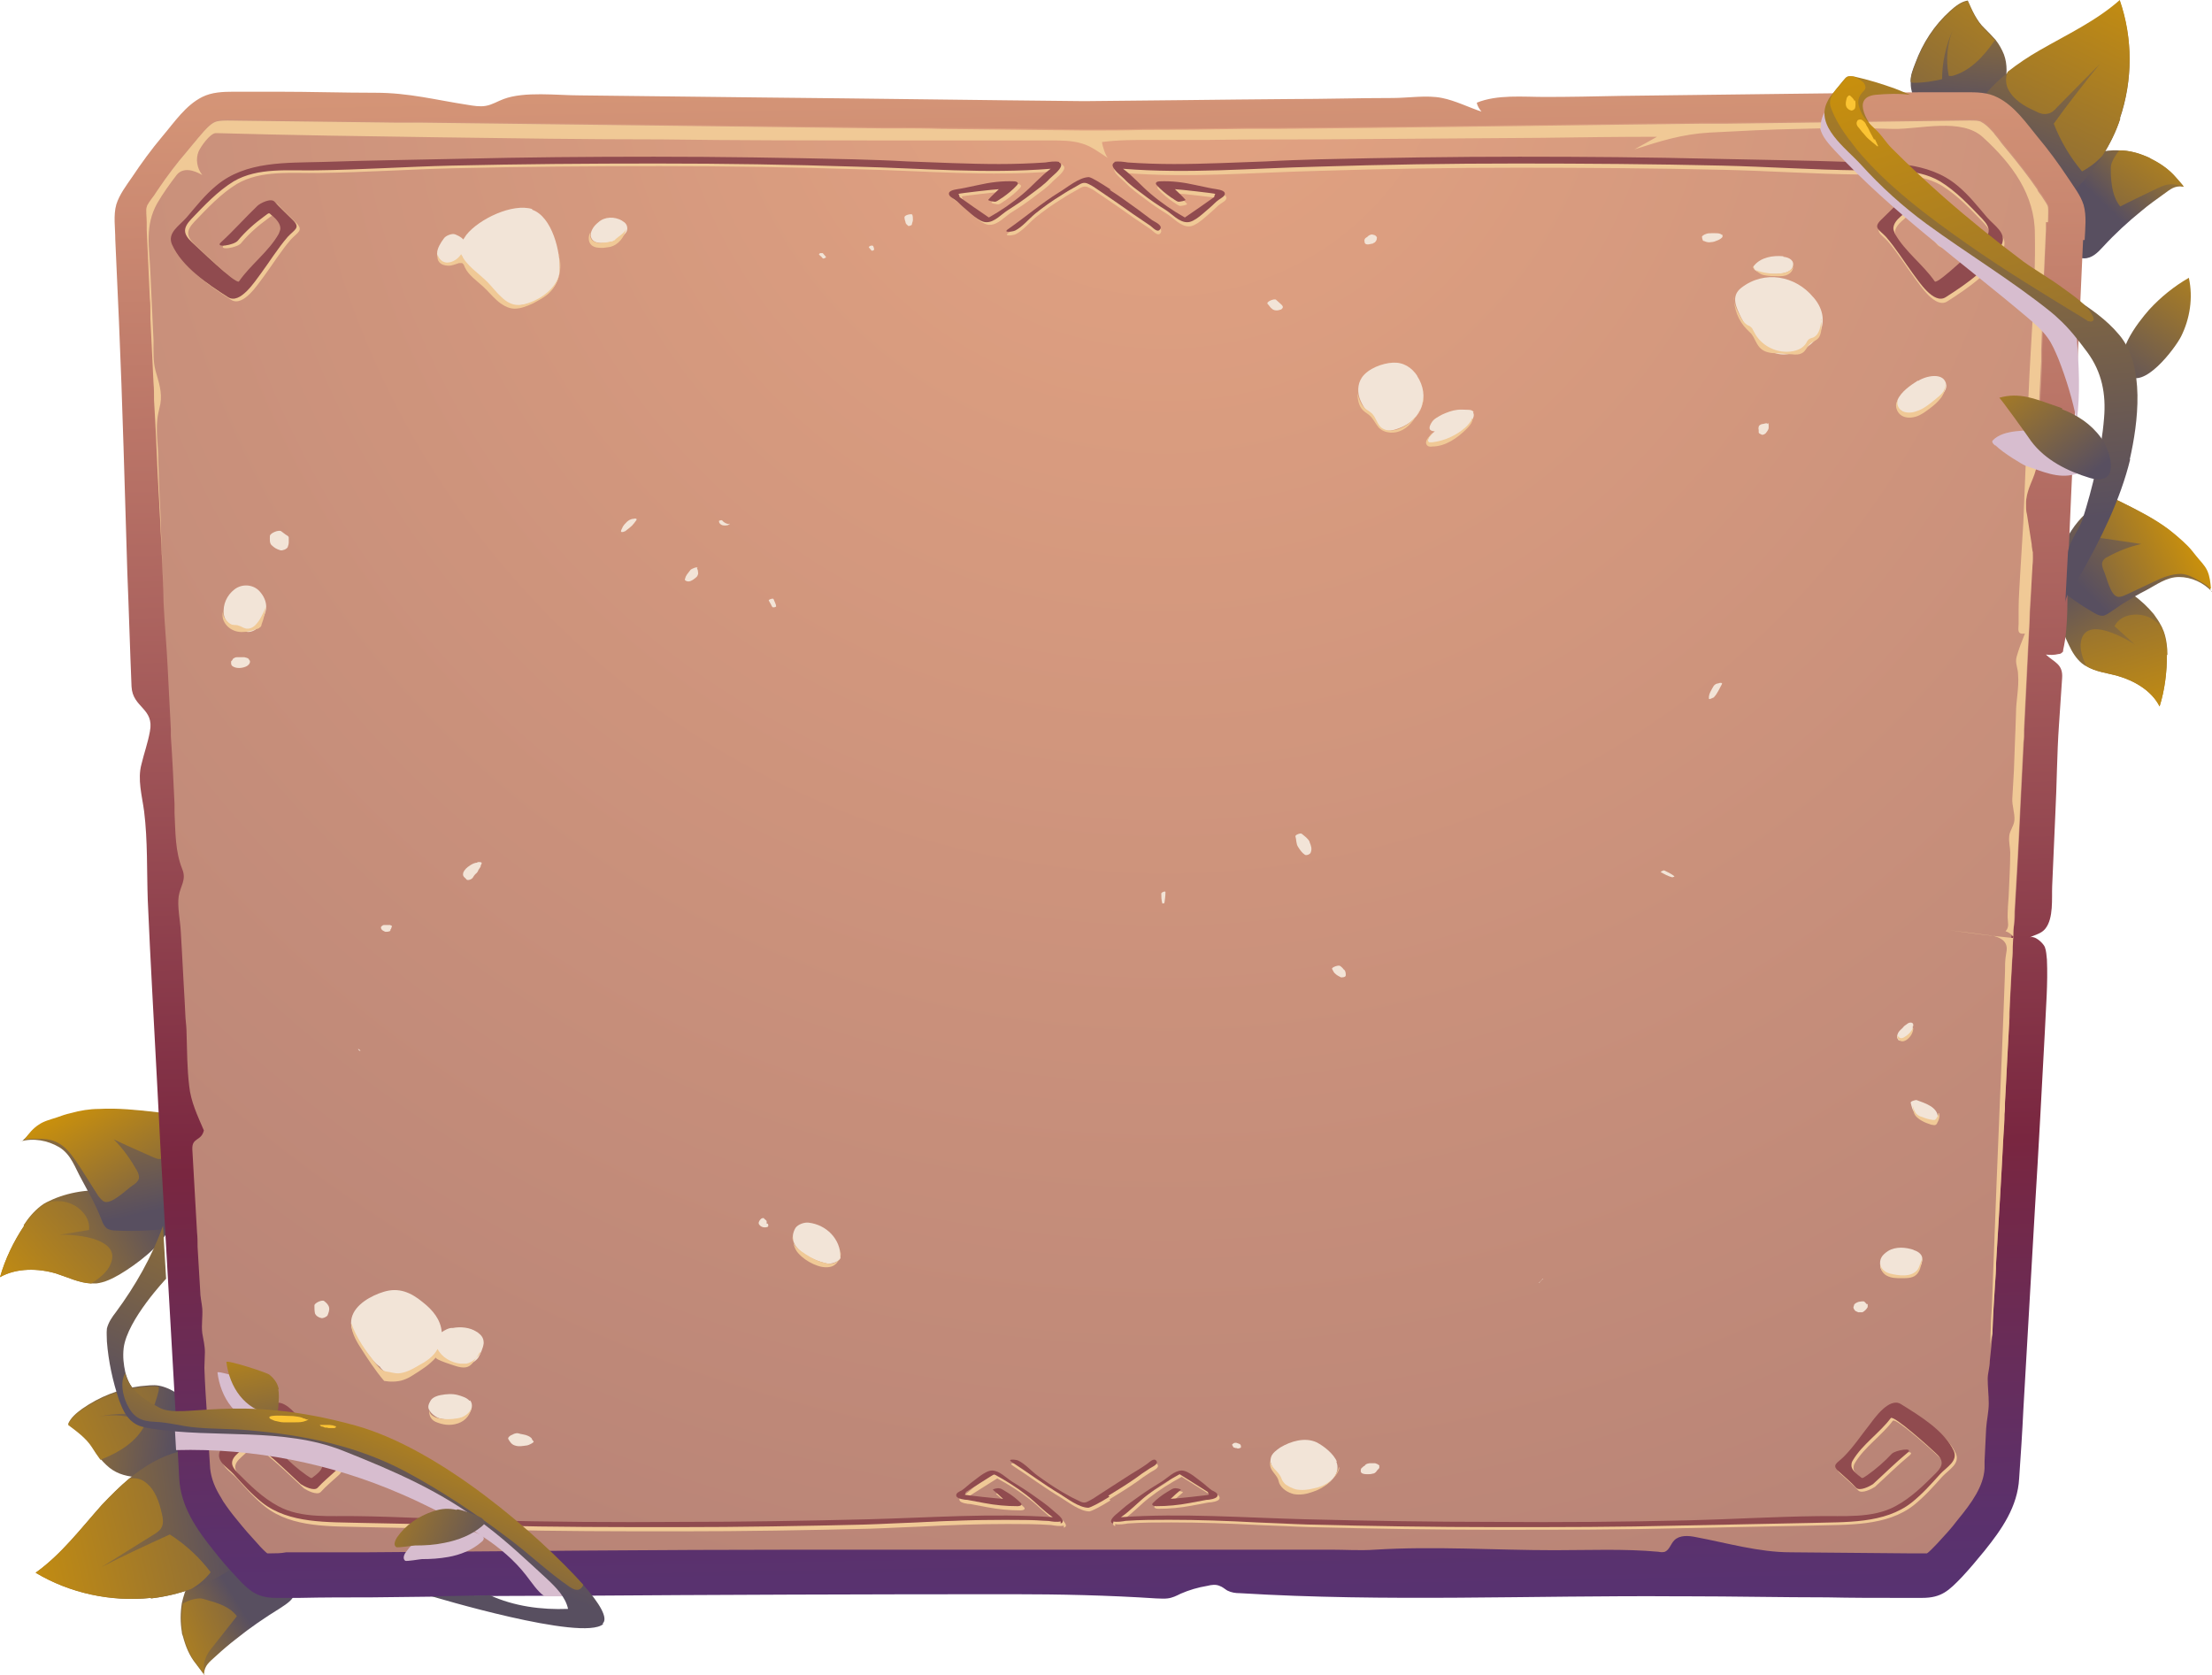 <?xml version="1.0" encoding="UTF-8"?>
<svg xmlns="http://www.w3.org/2000/svg" xmlns:xlink="http://www.w3.org/1999/xlink" viewBox="0 0 422.1 319.6">
  <defs>
    <style>
      .cls-1 {
        fill: #904b4f;
      }

      .cls-1, .cls-2, .cls-3, .cls-4, .cls-5, .cls-6, .cls-7, .cls-8, .cls-9, .cls-10, .cls-11, .cls-12, .cls-13, .cls-14, .cls-15, .cls-16, .cls-17, .cls-18, .cls-19, .cls-20, .cls-21, .cls-22, .cls-23, .cls-24, .cls-25, .cls-26, .cls-27, .cls-28, .cls-29, .cls-30, .cls-31, .cls-32, .cls-33, .cls-34, .cls-35 {
        stroke-width: 0px;
      }

      .cls-2 {
        fill: url(#linear-gradient);
      }

      .cls-3 {
        fill: url(#radial-gradient);
      }

      .cls-4 {
        fill: #d7bdcf;
      }

      .cls-4, .cls-36, .cls-35 {
        isolation: isolate;
      }

      .cls-4, .cls-35 {
        mix-blend-mode: multiply;
      }

      .cls-5 {
        fill: #f0c996;
      }

      .cls-6 {
        fill: url(#linear-gradient-29);
      }

      .cls-7 {
        fill: url(#linear-gradient-28);
      }

      .cls-8 {
        fill: url(#linear-gradient-25);
      }

      .cls-9 {
        fill: url(#linear-gradient-11);
      }

      .cls-10 {
        fill: url(#linear-gradient-12);
      }

      .cls-11 {
        fill: url(#linear-gradient-13);
      }

      .cls-12 {
        fill: url(#linear-gradient-10);
      }

      .cls-13 {
        fill: url(#linear-gradient-17);
      }

      .cls-14 {
        fill: url(#linear-gradient-16);
      }

      .cls-15 {
        fill: url(#linear-gradient-19);
      }

      .cls-16 {
        fill: url(#linear-gradient-15);
      }

      .cls-17 {
        fill: url(#linear-gradient-23);
      }

      .cls-18 {
        fill: url(#linear-gradient-21);
      }

      .cls-19 {
        fill: url(#linear-gradient-18);
      }

      .cls-20 {
        fill: url(#linear-gradient-14);
      }

      .cls-21 {
        fill: url(#linear-gradient-22);
      }

      .cls-22 {
        fill: url(#linear-gradient-20);
      }

      .cls-23 {
        fill: url(#linear-gradient-27);
      }

      .cls-24 {
        fill: url(#linear-gradient-24);
      }

      .cls-25 {
        fill: url(#linear-gradient-26);
      }

      .cls-26 {
        fill: #fbc433;
      }

      .cls-27 {
        fill: url(#linear-gradient-4);
      }

      .cls-28 {
        fill: url(#linear-gradient-2);
      }

      .cls-29 {
        fill: url(#linear-gradient-3);
      }

      .cls-30 {
        fill: url(#linear-gradient-8);
      }

      .cls-31 {
        fill: url(#linear-gradient-9);
      }

      .cls-32 {
        fill: url(#linear-gradient-7);
      }

      .cls-33 {
        fill: url(#linear-gradient-5);
      }

      .cls-34 {
        fill: url(#linear-gradient-6);
      }

      .cls-35 {
        fill: #f2e4d7;
      }
    </style>
    <linearGradient id="linear-gradient" x1="425.02" y1="180.55" x2="403.92" y2="149.25" gradientTransform="translate(0 224.4) scale(1 -1)" gradientUnits="userSpaceOnUse">
      <stop offset="0" stop-color="#cb910b"/>
      <stop offset=".5" stop-color="#947133"/>
      <stop offset="1" stop-color="#584f60"/>
    </linearGradient>
    <linearGradient id="linear-gradient-2" x1="377.28" y1="243" x2="373.08" y2="203.6" xlink:href="#linear-gradient"/>
    <linearGradient id="linear-gradient-3" x1="419.14" y1="204.17" x2="401.34" y2="185.57" xlink:href="#linear-gradient"/>
    <linearGradient id="linear-gradient-4" x1="418.36" y1="203.69" x2="396.16" y2="170.89" xlink:href="#linear-gradient"/>
    <linearGradient id="linear-gradient-5" x1="389.71" y1="239.53" x2="351.91" y2="183.73" xlink:href="#linear-gradient"/>
    <linearGradient id="linear-gradient-6" x1="404.7" y1="242.7" x2="385.8" y2="190" xlink:href="#linear-gradient"/>
    <linearGradient id="linear-gradient-7" x1="405.62" y1="231.14" x2="372.72" y2="160.84" xlink:href="#linear-gradient"/>
    <linearGradient id="linear-gradient-8" x1="-300.31" y1="-282.78" x2="-304.51" y2="-322.18" gradientTransform="translate(-345.71 503.29) rotate(102.2)" xlink:href="#linear-gradient"/>
    <linearGradient id="linear-gradient-9" x1="-258.3" y1="-321.54" x2="-276.1" y2="-340.14" gradientTransform="translate(-345.71 503.29) rotate(102.2)" xlink:href="#linear-gradient"/>
    <linearGradient id="linear-gradient-10" x1="-259.17" y1="-322.08" x2="-281.37" y2="-354.78" gradientTransform="translate(-345.71 503.29) rotate(102.2)" xlink:href="#linear-gradient"/>
    <linearGradient id="linear-gradient-11" x1="-287.75" y1="-286.19" x2="-325.55" y2="-342.09" gradientTransform="translate(-345.71 503.29) rotate(102.2)" xlink:href="#linear-gradient"/>
    <linearGradient id="linear-gradient-12" x1="-272.87" y1="-283.02" x2="-291.77" y2="-335.82" gradientTransform="translate(-345.71 503.29) rotate(102.2)" xlink:href="#linear-gradient"/>
    <linearGradient id="linear-gradient-13" x1="-271.87" y1="-294.69" x2="-304.77" y2="-364.89" gradientTransform="translate(-345.71 503.29) rotate(102.2)" xlink:href="#linear-gradient"/>
    <linearGradient id="linear-gradient-14" x1="414.43" y1="83.52" x2="396.53" y2="115.92" xlink:href="#linear-gradient"/>
    <linearGradient id="linear-gradient-15" x1="429.55" y1="138.26" x2="400.25" y2="109.26" xlink:href="#linear-gradient"/>
    <linearGradient id="linear-gradient-16" x1="417.61" y1="123.18" x2="389.21" y2="108.98" xlink:href="#linear-gradient"/>
    <linearGradient id="linear-gradient-17" x1="410.19" y1="83.7" x2="395.89" y2="133.8" xlink:href="#linear-gradient"/>
    <linearGradient id="linear-gradient-18" x1="-1037.56" y1="282.87" x2="-1057.06" y2="318.17" gradientTransform="translate(-1030.45 -78.26) rotate(-147.1)" xlink:href="#linear-gradient"/>
    <linearGradient id="linear-gradient-19" x1="-1021.04" y1="342.44" x2="-1052.94" y2="310.94" gradientTransform="translate(-1030.45 -78.26) rotate(-147.1)" xlink:href="#linear-gradient"/>
    <linearGradient id="linear-gradient-20" x1="-1034.07" y1="326.18" x2="-1064.97" y2="310.58" gradientTransform="translate(-1030.45 -78.26) rotate(-147.1)" xlink:href="#linear-gradient"/>
    <linearGradient id="linear-gradient-21" x1="-1042.19" y1="283.03" x2="-1057.79" y2="337.63" gradientTransform="translate(-1030.45 -78.26) rotate(-147.1)" xlink:href="#linear-gradient"/>
    <linearGradient id="linear-gradient-22" x1="209.26" y1="217.61" x2="215.86" y2="-138.69" gradientTransform="translate(0 224.4) scale(1 -1)" gradientUnits="userSpaceOnUse">
      <stop offset="0" stop-color="#d89979"/>
      <stop offset=".3" stop-color="#ac645f"/>
      <stop offset=".6" stop-color="#792640"/>
      <stop offset=".8" stop-color="#5b316c"/>
      <stop offset="1" stop-color="#4b3884"/>
    </linearGradient>
    <radialGradient id="radial-gradient" cx="222.3" cy="222.9" fx="222.3" fy="222.9" r="690.4" gradientTransform="translate(0 224.4) scale(1 -1)" gradientUnits="userSpaceOnUse">
      <stop offset="0" stop-color="#e4a482"/>
      <stop offset="1" stop-color="#865f6a"/>
    </radialGradient>
    <linearGradient id="linear-gradient-23" x1="370.59" y1="249.79" x2="383.29" y2="123.99" xlink:href="#linear-gradient"/>
    <linearGradient id="linear-gradient-24" x1="363.86" y1="216.92" x2="404.66" y2="89.02" xlink:href="#linear-gradient"/>
    <linearGradient id="linear-gradient-25" x1="378.03" y1="161.85" x2="399.13" y2="134.15" xlink:href="#linear-gradient"/>
    <linearGradient id="linear-gradient-26" x1="97.7" y1="11.4" x2="65.7" y2="-61.9" xlink:href="#linear-gradient"/>
    <linearGradient id="linear-gradient-27" x1="45.9" y1="-26.8" x2="52.2" y2="-58" xlink:href="#linear-gradient"/>
    <linearGradient id="linear-gradient-28" x1="76.46" y1="-37.48" x2="59.96" y2="-75.28" xlink:href="#linear-gradient"/>
    <linearGradient id="linear-gradient-29" x1="62.48" y1="-59.02" x2="94.68" y2="-72.62" xlink:href="#linear-gradient"/>
  </defs>
  <g class="cls-36">
    <g id="Layer_2" data-name="Layer 2">
      <g id="Layer_1-2" data-name="Layer 1">
        <g>
          <path class="cls-2" d="M417.7,53.1c.8,3.7.2,7.7-1.5,11.1-1.1,2.2-7.3,10.5-10.3,7.2-3.1-3.4,2.1-9.9,4.2-12.3,2.2-2.4,4.8-4.5,7.6-6.1v.1Z"/>
          <g>
            <path class="cls-28" d="M382.5,16.4c-.4,2-1.1,3.9-1.5,5.9-.5,2.6-3.5,3.4-6.2,3.4s-6-.3-7.5-2.5c-1.2-1.8-2-3.7-2.5-5.8-.2-.7-.2-1.4-.2-2,0-1.1.4-2.1.9-3.4,1.4-3.8,3.6-7.2,6.6-9.9,1-.9,2.1-1.8,3.4-2,.8,1.8,1.7,3.9,3.2,5.3.7.7,1.4,1.4,2.1,2.2h0c.7.9,1.2,1.8,1.6,2.8.7,1.9.6,4,.1,6h0Z"/>
            <path class="cls-29" d="M416.7,35.6h-.1c-1.7-.2-2.4.5-3.8,1.5-1.4,1-2.8,2-4.1,3.1-2.6,2.1-5.1,4.4-7.4,6.9-1,1.1-2.1,2.2-3.6,2.2-3,0-3.4-3.9-3.9-6.1-.7-3.1-.4-6.5.9-9.4.6-1.3,1.3-2.6,2.5-3.4.9-.7,2-1.1,3.1-1.3,1.3-.3,2.7-.5,4-.4h.1c1.8,0,3.6.5,5.2,1.2.3.1.5.2.8.4,1.8.9,3.4,2,4.7,3.5.5.6,1.1,1.2,1.6,1.9v-.1Z"/>
            <path class="cls-27" d="M416.7,35.6h-.1c-.2,0-.4-.1-.6-.2h0c-.7-.2-1.5-.3-2.2-.2-.9.1-1.8.6-2.7,1-2.2,1.1-4.4,2.1-6.5,3.2-1.4-1.7-1.7-4-1.8-6.2v-1.4c.1-1,.9-2.2,1.6-3.1h.1c1.8,0,3.6.5,5.2,1.2.3.1.5.2.8.4,1.8.9,3.4,2,4.7,3.5.5.6,1.1,1.2,1.6,1.9l-.1-.1Z"/>
            <path class="cls-33" d="M380.7,7.6h0c0,.1-.1.2-.2.3-2,2.9-4.6,5.7-8,6.6h-.6c0-.1-.1-.2-.1-.4-.5-2.8-.2-5.7.8-8.3-1.3,2.9-2,6.1-2,9.3-1.7.4-3.5.7-5.3.7-.2,0-.5,0-.7-.2s0,0,0,0c0-1.1.4-2.1.9-3.4,1.4-3.8,3.6-7.2,6.6-9.9,1-.9,2.1-1.8,3.4-2,.8,1.8,1.7,3.9,3.2,5.3.7.7,1.4,1.4,2.1,2.2l-.1-.2Z"/>
            <path class="cls-34" d="M404.6,22.6c-.8,2.5-2,4.9-3.4,7.1-2.6,4.2-6.2,7.9-10.3,10.7-4.2-.5-7-2.9-10.1-5.8-3-3-5-7-5.6-11.2,0-.4.5-1.3,1-1.4,1.6-3.2,4.1-5.9,6.9-8.1,1.9-1.5,4-2.9,6.1-4.1,5.2-3,10.8-5.6,15.3-9.6,2.5,7.2,2.5,15.2,0,22.5l.1-.1Z"/>
            <path class="cls-32" d="M404.6,22.6c-.8,2.5-2,4.9-3.4,7.1-1.1,1.2-2.4,2.2-3.9,3-2.3-2.7-4.1-5.8-5.4-9.1,2.8-3.9,5.8-7.7,8.8-11.4l-8.1,8.2c-.5.6-1.1,1.2-1.9,1.3-.8.2-1.6-.1-2.3-.5-2.1-.9-4.3-2.2-5.3-4.4-.4-1-.4-2,0-3.1,1.9-1.5,4-2.9,6.1-4.1,5.2-3,10.8-5.6,15.3-9.6,2.5,7.2,2.5,15.2,0,22.5l.1.1Z"/>
          </g>
          <g>
            <path class="cls-30" d="M27.4,282.1c2,0,4.1-.2,6.1-.2,2.7,0,4.1-2.7,4.7-5.3.6-2.6,1-6-.9-7.9-1.5-1.5-3.2-2.8-5.1-3.7-.7-.3-1.3-.5-1.9-.6-1.1-.2-2.2,0-3.5.1-4,.5-7.8,2-11.1,4.3-1.1.8-2.2,1.7-2.7,2.9,1.6,1.2,3.4,2.5,4.5,4.2.5.8,1.1,1.7,1.7,2.5h0c.7.8,1.5,1.6,2.3,2.1,1.7,1.1,3.8,1.4,5.8,1.4l.1.2Z"/>
            <path class="cls-31" d="M38.9,319.5v-.1c.2-1.7,1-2.2,2.3-3.4,1.3-1.2,2.6-2.3,3.9-3.3,2.6-2.1,5.4-4,8.3-5.8,1.2-.8,2.6-1.6,2.9-3,.6-2.9-3.1-4.2-5.1-5.1-2.9-1.3-6.2-1.7-9.4-1.1-1.4.3-2.8.8-3.9,1.7-.8.7-1.4,1.7-1.9,2.7-.6,1.2-1,2.5-1.3,3.8h0c-.3,1.9-.3,3.7,0,5.5,0,.3.1.6.2.8.5,1.9,1.2,3.7,2.5,5.3.5.7,1,1.3,1.5,2Z"/>
            <path class="cls-12" d="M38.9,319.5v-.8h0c0-.8,0-1.5.3-2.2.3-.9.9-1.7,1.5-2.4,1.5-1.9,3-3.8,4.5-5.7-1.3-1.8-3.6-2.5-5.7-3.1-.4-.1-.9-.3-1.3-.3-1,0-2.4.4-3.3,1h0c-.3,1.9-.3,3.7,0,5.5,0,.3.1.6.2.8.5,1.9,1.2,3.7,2.5,5.3.5.7,1,1.3,1.5,2l-.2-.1Z"/>
            <path class="cls-9" d="M19.2,278.5h0c.1,0,.2,0,.3-.1,3.3-1.3,6.5-3.3,8.1-6.4,0-.2.2-.4,0-.6,0-.1-.2-.2-.3-.2-2.6-1.1-5.5-1.4-8.3-.9,3.1-.7,6.4-.7,9.5,0,.8-1.6,1.4-3.3,1.8-5v-.7h0c-1.1-.2-2.2,0-3.5.1-4,.5-7.8,2-11.1,4.3-1.1.8-2.2,1.7-2.7,2.9,1.6,1.2,3.4,2.5,4.5,4.2.5.8,1.1,1.7,1.7,2.5v-.1Z"/>
            <path class="cls-10" d="M28.8,305c2.6-.3,5.2-.9,7.7-1.8,4.7-1.7,9.1-4.3,12.6-7.8.4-4.2-1.3-7.5-3.6-11.1-2.3-3.6-5.8-6.4-9.8-7.9-.4-.2-1.4.2-1.6.6-3.5.9-6.6,2.8-9.4,5.1-1.9,1.6-3.6,3.3-5.3,5.1-4,4.5-7.7,9.4-12.6,12.9,6.5,3.9,14.4,5.6,22,4.8v.1Z"/>
            <path class="cls-11" d="M28.8,305c2.6-.3,5.2-.9,7.7-1.8,1.4-.8,2.7-1.9,3.7-3.2-2.1-2.8-4.8-5.3-7.8-7.2-4.4,2-8.7,4-13,6.2l9.8-6.1c.7-.4,1.4-.9,1.7-1.6.3-.7.2-1.6,0-2.4-.5-2.3-1.3-4.7-3.2-6.1-.9-.7-1.9-.8-3-.7-1.9,1.6-3.6,3.3-5.3,5.1-4,4.5-7.7,9.4-12.6,12.9,6.5,3.9,14.4,5.6,22,4.8v.1Z"/>
          </g>
          <g>
            <path class="cls-20" d="M413.5,124.9c0,3.3-.4,6.7-1.4,9.9-1.5-3-4.8-4.9-7.9-5.8-2.1-.6-4.3-.8-6.1-1.9-.3-.1-.5-.3-.8-.5-1.1-.9-1.9-2.2-2.5-3.5-1.5-3.1-3.4-8.1-2.9-11.6,0-.6.2-1.2.7-1.5,2.2-1.9,7.3-.1,9.6.8,3.4,1.4,6.5,3.6,8.8,6.4.5.7,1,1.4,1.4,2.2.2.3.3.7.5,1.1.5,1.4.7,3,.7,4.5l-.1-.1Z"/>
            <g>
              <path class="cls-16" d="M422.1,112.9c-1.6-1.7-3.9-2.8-6.3-2.8s-4.3,1.5-6.4,2.6c-1.2.6-2.4,1.3-3.5,2-1.1.6-2.1,1.4-3.2,2.1-.5.3-1,.7-1.5.7s-1-.2-1.5-.5c-3.2-1.8-6.1-4-8.9-6.4.7-3.8,2.4-6.1,4.5-9.4,1.5-2.3,3.5-4.2,5.9-5.5.5-.3,1-.5,1.5-.5h.3c.6,0,1.1.3,1.7.6,5.5,2.7,10.7,5.5,14.4,10.6.8,1.1,1.5,2.3,2.1,3.5.1.3.3,1.3.5,2,0,.5.2.9.3,1h.1Z"/>
              <path class="cls-14" d="M421.7,112.3h0c-.4-.5-.9-.8-1.4-1.1-1.3-.7-2.5-1.6-4.1-1.7-1.8,0-3.6.7-5.2,1.5-1.7.8-3.4,1.6-5.1,2.4-.5.2-1,.5-1.6.5-1.6,0-2.3-3.9-2.9-5.1-.2-.5-.4-1.1-.2-1.6s.6-.8,1.1-1c2-1.1,4.1-1.9,6.3-2.4-2.5-.4-5-.7-7.5-1.1-.5,0-1.1-.2-1.4-.5-.5-.6-.4-1.5,0-2.2.7-1.9,2.1-3.2,3.3-4.7h.3c.6,0,1.1.3,1.7.6,3,1.5,6,3,8.7,5,1.3,1,2.6,2.1,3.8,3.3.6.6,1.1,1.3,1.6,1.9.7.9,1.6,1.7,2.1,2.8s.6,2.3.7,3.4h-.2Z"/>
            </g>
            <path class="cls-13" d="M413.5,124.9c0,3.3-.4,6.7-1.4,9.9-1.5-3-4.8-4.9-7.9-5.8-2.1-.6-4.3-.8-6.1-1.9-.7-1.6-1.3-3.2-1-4.7.4-2.2,2.1-2.6,4.1-2.2,2.3.5,5,2,6.2,2.8-1.3-1.2-2.6-2.3-3.9-3.5,1.2-2.5,4.9-2.8,7.2-1.4.6.4,1.1.8,1.6,1.3.2.3.3.7.5,1.1.5,1.4.7,3,.7,4.5v-.1Z"/>
          </g>
          <g>
            <path class="cls-19" d="M4.6,233.9c-2,3-3.6,6.3-4.6,9.8,3.2-1.8,7.3-1.7,10.7-.7,2.2.7,4.4,1.8,6.7,1.9h1c1.6-.2,3-.9,4.4-1.7,3.2-1.9,7.9-5.4,9.5-8.8.3-.6.5-1.2.3-1.8-.9-3.1-6.6-4.5-9.3-5-3.9-.8-8-.6-11.8.7-.9.3-1.8.7-2.6,1.1-.4.2-.7.4-1.1.7-1.3,1-2.4,2.3-3.3,3.7l.1.1Z"/>
            <g>
              <path class="cls-15" d="M3.9,217.8c2.5-.7,5.2-.2,7.4,1.1,2.3,1.4,3,3.9,4.3,6.2.7,1.3,1.4,2.6,2.1,3.9.6,1.2,1.2,2.5,1.7,3.8.2.6.5,1.2,1,1.6.5.3,1.1.4,1.6.4,4,.2,8,0,11.9-.6,1.6-3.9,1.4-7,1.4-11.3,0-3-.8-5.9-2.2-8.5-.3-.5-.6-1-1.1-1.4,0,0-.2-.1-.2-.2-.6-.3-1.2-.4-1.9-.5-6.7-.7-13.1-1.3-19.4,1.2-1.4.5-2.8,1.2-4,2-.3.2-1,1-1.6,1.6-.4.4-.7.7-.9.7h-.1Z"/>
              <path class="cls-22" d="M4.6,217.5h0c.6-.2,1.3-.2,2-.2,1.7,0,3.2,0,4.7.9,1.7,1,2.8,2.8,3.9,4.4,1.1,1.7,2.2,3.5,3.3,5.2.3.5.7,1,1.2,1.4,1.4.9,4.4-2.2,5.6-3,.5-.3,1-.7,1.2-1.3.1-.5-.1-1.1-.4-1.6-1.2-2.1-2.6-4.1-4.4-5.9,2.5,1.2,5,2.3,7.5,3.4.5.2,1.1.5,1.6.3.8-.2,1.2-1.2,1.4-2,.4-2.1,0-4.2-.3-6.2,0,0-.2-.1-.2-.2-.6-.3-1.2-.4-1.9-.5-3.6-.4-7.3-.8-10.9-.6-1.8,0-3.6.3-5.4.8-.9.2-1.8.5-2.6.8-1.2.4-2.5.7-3.5,1.4-1.1.7-1.9,1.7-2.7,2.8l-.1.1Z"/>
            </g>
            <path class="cls-18" d="M4.6,233.9c-2,3-3.6,6.3-4.6,9.8,3.2-1.8,7.3-1.7,10.7-.7,2.2.7,4.4,1.8,6.7,1.9,1.6-1,3.1-2.2,3.7-3.7,1-2.3-.4-3.7-2.4-4.5-2.4-1-5.7-1.1-7.3-1.1,1.9-.3,3.7-.6,5.6-.9.3-3-2.8-5.5-5.8-5.5-.8,0-1.5,0-2.2.3-.4.2-.7.4-1.1.7-1.3,1-2.4,2.3-3.3,3.7h0Z"/>
          </g>
          <g>
            <g>
              <path class="cls-21" d="M397.5,45.8c-.2,5.2-.5,10.4-.7,15.6-.5,10.4-1,20.9-1.5,31.3-.2,5.3-.5,10.7-.7,16-.2,4.9.2,10.5-.9,15.3,0,.2,0,.4-.2.5-.2.2-.4.3-.7.3-.8.2-1.6.2-2.4.1,1.6,1.5,3.3,1.8,3.1,4.5-.2,3-.4,5.9-.6,8.9-.4,5.7-.4,11.4-.7,17.1-.2,4.6-.4,9.1-.6,13.7-.1,2.3.3,6.1-1.3,8.1-.8,1-1.9,1.1-3,1.7,1-.5,2.6,1.1,2.9,1.8.3.8.3,1.6.4,2.4.2,4.6-.2,9.2-.4,13.8-.6,11.3-1.2,22.6-1.9,33.9-.7,12.7-1.5,25.5-2.2,38.2-.2,4.4-.5,8.7-.8,13.1-.3,5.4-3.3,9.7-6.6,13.8-1.4,1.7-2.8,3.4-4.3,5-2.5,2.6-3.9,4-7.6,4h-4.5c-4.5,0-9.1,0-13.6-.1-8.9,0-17.9-.2-26.8-.2h-1.7c-27.9-.2-55.7,1.1-83.6-.6-.8,0-1.6-.1-2.4-.5-.5-.3-.9-.7-1.5-.9-.7-.3-1.5-.2-2.3,0-1.8.3-3.5.8-5.1,1.5-.8.4-1.6.8-2.5.9-.7.1-1.4,0-2.2,0-9.2-.6-18.3-.8-27.5-.8-28.1,0-56.2.1-84.3.3h-4.8c-11.1,0-22.2.2-33.2.3-4.5,0-9.1,0-13.6.1h-4.5c-3.7,0-5.2-1.4-7.6-4-1.5-1.6-2.9-3.2-4.3-5-3.3-4.1-6.3-8.4-6.6-13.8-.1-1.9-.2-3.7-.3-5.6-.1-1.8-.2-3.6-.3-5.3-1-17.5-2-35.1-3-52.6-.2-3.9-.4-7.7-.6-11.6-.6-11.7-1.3-23.5-1.8-35.2-.2-5.6,0-11.4-.7-17-.4-3-1.3-6.1-.5-9,.5-2.1,1.2-4,1.6-6.2.9-4.5-3.3-4.5-3.5-8.6-.3-7.2-.5-14.5-.8-21.7-.5-16-.9-32-1.6-48-.2-5.2-.5-10.4-.7-15.6,0-2.2-.4-4.6.2-6.7.6-1.9,1.9-3.6,3-5.2,1.8-2.7,3.7-5.3,5.8-7.8,2.3-2.7,4.4-5.9,7.6-7.5,1.8-.9,3.9-1,6-1h8.3c6.3,0,12.5.2,18.8.2s11.6,1.4,17.5,2.3c1.2.2,2.4.4,3.5.2,1.2-.2,2.3-.9,3.4-1.3,4-1.5,10.2-.7,14.5-.7,11.5.1,23.1.3,34.6.4,20.6.2,41.1.5,61.7.7,13.1-.1,26.2-.3,39.3-.4,6.5,0,13.1-.2,19.6-.2,2.9,0,6.5-.6,9.4,0,2.5.5,5.1,1.8,7.5,2.6-.4-.5-.8-1.1-.9-1.7,3.9-1.6,8.8-1.1,13-1.1,4.8,0,9.5-.1,14.3-.2,10.8-.1,21.7-.3,32.5-.4,8.4-.1,16.8-.2,25.3-.3h8.3c2,0,4.1,0,6,1,3.2,1.6,5.4,4.8,7.6,7.5,2.1,2.5,4,5.1,5.8,7.8,1.1,1.7,2.4,3.3,3,5.2.6,2.1.3,4.5.2,6.7h-.3Z"/>
              <path class="cls-3" d="M390.5,42.4v1.4c-.2,3.7-.3,7.4-.5,11.1v4.5c-.1,2.5-.2,5-.3,7.4v2.1c-.1,3.3-.3,6.6-.5,9.9,0,.8,0,1.5-.1,2.2,0,1.5-.1,3-.2,4.5,0,.8.1,1.9-.2,2.7-.2.7-.8,1.4-1.1,2.1-.2.4-.4.8-.5,1.2-.2.6-.3,1.3-.3,2-.2,2.5-.4,5,0,7.4.5,2.5,1.6,4.6,1,7.2-.3,1.3-.2,2.8-.2,4.1,0,1.5-.1,2.9-.2,4.4-.1,2.1-.2,4.3-.3,6.4-.3,5.4-.5,10.8-.8,16.2,0,.8,0,1.6-.1,2.4-.2,4-.4,7.9-.6,11.9-.3,6.8-.7,13.6-1.1,20.4,0,1.1,0,2.3-.3,3.3s-.6,2.1-.3,3.1.2,1.8.1,2.8c-.2,3.4-.4,6.7-.5,10.1,0,.6,0,1.2-.1,1.8-.3,5.1-.5,10.1-.8,15.2,0,.7,0,1.5-.1,2.2,0,1.4-.1,2.8-.2,4.2-.4,8-.9,16.2-1.4,24.3,0,1.3-.1,2.7-.2,4-.2,3.1-.4,6.2-.5,9.4-.1,1.8-.3,3.6-.5,5.4,0,1.2-.4,2.3-.4,3.4,0,1.6.2,3.1.2,4.7s-.4,3.2-.5,4.8c-.1,2.1-.2,4.1-.3,6.2v1.4c-.2,3.4-2.4,6.5-5.2,9.9-1.2,1.6-2.6,3.1-3.9,4.5-.5.5-1.5,1.6-1.9,1.8h-3.6l-22.4-.2c-6.1,0-12.2-1.8-18.1-2.9-1.4-.3-3.1-.4-4.1.6-.7.7-.9,1.8-1.8,2.2-.4.1-.8.1-1.2,0-6.6-.6-13.3-.3-19.9-.3-11.3,0-22.9-.8-34.2-.1-2.8.2-5.7,0-8.5,0h-100.3c-28.6,0-56.3.3-83.7.5h-15.3c-1,.2-1.9.2-2.9.2s-.7,0-.7,0c-.3-.2-1.3-1.2-1.8-1.8-1.3-1.4-2.7-3-3.9-4.5-1-1.2-1.9-2.4-2.7-3.6-.1-.2-.3-.5-.4-.7-1.2-1.9-1.9-3.7-2.1-5.6-.2-3.2-.4-6.4-.6-9.6v-.6c-.2-3-.4-6-.5-9,0-1,.1-2,.1-3,0-1.2-.3-2.4-.5-3.6-.2-1.6.1-3.1,0-4.7-.1-1.1-.4-2.3-.4-3.4-.2-2.8-.3-5.6-.5-8.4,0-.9,0-1.8-.1-2.7-.3-5.3-.6-10.6-.9-15.9-.1-2.3,1.7-1.5,2.2-3.6-1.2-2.8-2.5-5.5-2.8-8.5-.4-3.3-.4-6.7-.5-10,0-.9-.1-1.9-.2-2.9-.2-4.4-.5-8.7-.7-13l-.2-3.5c-.1-2.1-.7-4.8-.4-6.8.3-1.9,1.5-3.1.7-5.1-1.4-3.5-1.3-7-1.5-10.8v-1.7c-.2-4.3-.4-8.6-.7-12.9v-1.3c-.2-3.9-.4-7.8-.6-11.7-.2-4.2-.6-8.5-.8-12.7,0-2.7-.2-5.5-.3-8.2-.2-5.2-.5-10.4-.7-15.6v-.4c-.2-4.8-.4-9.5-.7-14.3,0-1.1,0-2.2-.1-3.3-.2-4.1-.4-8.2-.6-12.4v-1.4c0-.8,0-1.6-.1-2.4-.2-4.4-.4-8.8-.6-13.2v-1.4c0-1-.2-2.4,0-2.9.1-.5.8-1.4,1.4-2.2.3-.4.5-.8.8-1.2,1.7-2.6,3.5-5,5.4-7.1.5-.5.9-1.1,1.4-1.7h0c.4-.4.7-.9,1.1-1.3,1-1.2,2-2.3,2.9-2.7.4-.2,1.2-.3,2.4-.3l32,.4h4.7l88,1.1h2.7c2.9,0,5.9,0,8.8.1,9,0,18,.2,27,.3h1.9c3.2,0,6.4,0,9.6-.1,6.6,0,13.1-.1,19.6-.2h5.8c21.9-.2,43.7-.5,65.6-.8l15.9-.2h4.7l46-.6c1.2,0,2,0,2.4.3.6.3,1.3.9,2,1.7.2.2.4.4.5.6.5.6,1,1.2,1.4,1.8.5.6.9,1.1,1.4,1.7,1.8,2.2,3.7,4.6,5.4,7.1v.1c.2.4.5.7.7,1h0c.5.8,1.2,1.7,1.3,2.2s0,1.9,0,2.9l-.4.2Z"/>
            </g>
            <path class="cls-5" d="M390.4,42.4v1.4c-.2,3.7-.3,7.4-.5,11.1,0,.8,0,1.6-.1,2.3v2.2c-.1,2.5-.2,5-.3,7.4v2.1c-.2,3.3-.3,6.6-.5,9.9,0,.8,0,1.5-.1,2.2,0,1.5-.1,3-.2,4.5,0,1.3,0,2.8-.2,4.1-.3,1.2-.9,2.4-1.3,3.5-.3.9-.6,1.9-.6,2.9,0,.7,0,1.5.2,2.2l.9,5.7c0,.5.1,1,.2,1.5,0,3.7-.4,7.5-.6,11.3,0,2.1-.2,4.3-.3,6.4-.3,5.4-.5,10.8-.8,16.2,0,.8,0,1.6-.1,2.4-.2,4-.4,7.9-.6,11.9-.3,6.8-.7,13.6-1.1,20.4,0,1.5-.2,2.9-.2,4.4-.3,5-.5,10-.8,15v1.8c-.3,5.1-.5,10.2-.8,15.2,0,.7,0,1.5-.1,2.2,0,1.4-.1,2.8-.2,4.2-.4,8-.9,16.2-1.4,24.3,0,1.3-.1,2.7-.2,4-.2,3.1-.4,6.2-.5,9.4-.2.9-.4,1.8-.5,2.7.2-1.2.1-2.6.2-3.8,0-1.3.1-2.7.2-4,.1-2.7.2-5.3.3-8,.2-5.3.4-10.6.6-15.9.4-10.6.9-21.2,1.3-31.9.1-2.7.2-5.4.3-8.1,0-1.1,0-2.3.2-3.4.2-1,.3-1.9-.6-2.7-.9-.7-2-.9-3.1-1-2.3-.3-4.7-.6-7-.9,4.1.6,8.1,1.1,12.2,1.5-.3-.6-.9-1.1-1.6-1.3.8-.8.4-1.8.4-2.7,0-1.3.1-2.7.2-4,.1-2.8.3-5.5.3-8.3,0-1-.3-2-.2-3,0-1.1.9-2,1-3.2.1-1.4-.5-2.8-.4-4.2.1-1.7.2-3.5.3-5.2.1-3.7.3-7.3.4-11,0-2.4.6-4.9.4-7.3,0-1.3-.6-2.2-.3-3.4.4-1.5,1-3,1.6-4.5-1.6.2-1.2-.8-1.2-1.9v-2.8c0-2.2.2-4.5.3-6.7.2-3.3.4-6.5.6-9.8h0c.3-8.2.7-16.4,1-24.5.4-10.1,1.4-20.4,1.2-30.6,0-7.4-4.3-13.3-9.9-18.4-4.1-3.8-12.1-1.5-17.1-1.6-6-.2-12.1-.2-18.1,0-5.7.1-11.3.4-17,.7-5.2.3-9.3,1.6-14.3,3.2,1.4-.8,2.9-1.6,4.3-2.4-7.4,0-14.7.1-22.1.2-14.2.1-28.3.2-42.5.3-7.1,0-14.2,0-21.3.1h-10.6c-3.1,0-6.4,0-9.4.4,0,.6.7,2.8,1.2,3.1-1.6-1-3.2-2.3-5-2.8-1.9-.6-4-.6-5.9-.6h-31.9c-14.2,0-28.3,0-42.5-.2-14.2,0-28.3-.2-42.5-.4s-28.3-.4-42.5-.8c-1.1,0-2.9,2.6-3.3,3.5-.6,1.5-.3,3.2.7,4.5-1.7-1-3.7-1.5-4.9,0-1.3,1.7-2.6,3.5-3.7,5.4-2.4,4.3-1.5,8.3-1.3,13.2.2,4.3.4,8.7.6,13,0,1.9-.1,4,.4,5.8.6,2.1,1.3,4.1.9,6.3-.1.6-.3,1.2-.4,1.8-.6,2.9,0,5.9,0,8.8.1,3.3.2,6.5.4,9.8.2,6.4.5,12.8.8,19.2-.4-8.7-.8-17.4-1.3-26-.2-4.8-.4-9.5-.7-14.3,0-1.1,0-2.2-.1-3.3-.2-4.1-.4-8.2-.6-12.4v-1.3c0-.8,0-1.6-.1-2.4-.2-4.4-.4-8.8-.6-13.2v-1.4c0-1-.2-2.4,0-2.9.1-.5.8-1.4,1.4-2.2.3-.4.5-.8.8-1.2,1.7-2.5,3.5-4.9,5.4-7.1.4-.5.9-1.1,1.4-1.7h0c.4-.4.7-.9,1.1-1.3,1-1.2,2-2.3,2.9-2.7.4-.2,1.2-.3,2.4-.3l32,.4h4.7l88,1.1h2.7c2.9,0,5.8,0,8.8.1,9,.1,18,.2,27,.3h1.9c3.2,0,6.4,0,9.6-.1,6.5,0,13.1-.1,19.6-.2h5.8c21.9-.2,43.7-.5,65.6-.8l15.9-.2h4.7l46-.6c1.2,0,2,0,2.4.3.6.3,1.3.9,2,1.7.2.2.4.4.5.6.5.6,1,1.2,1.4,1.8.5.6.9,1.1,1.4,1.7,1.8,2.2,3.7,4.6,5.4,7.1v.1c.2.4.5.7.7,1h0c.5.8,1.2,1.7,1.3,2.2s0,1.9,0,2.9h-.4Z"/>
          </g>
          <g>
            <g>
              <path class="cls-5" d="M202.8,31.4c-.7-.2-2,0-2.6.1-2.9.2-5.9.3-8.8.3-5.9,0-11.8-.3-17.6-.5-3.4-.2-6.8-.3-10.2-.4-12.7-.3-25.4-.5-38.1-.5s-24.7.1-37,.4c-8.7.2-17.5.3-26.3.6-7,.2-14.7-.2-20.3,4.5-2.2,1.8-3.9,4-5.7,6.1-1.4,1.6-3.7,2.9-2.8,5.1,1.9,4.3,6.8,7.6,10.7,10.1,2.3,1.5,5.2-3.1,6.2-4.4,1.7-2.3,3.3-4.9,5.2-7.1,1.3-1.4,2.5-1.7,1-3.2-1.2-1.2-2.4-2.3-3.5-3.5-.7-.8-2.8.3-3.3.8-2.3,2.2-4.5,4.7-6.9,6.9-1.4,1.2,2.5.6,3.2-.3,1.4-1.7,3.2-3.3,5-4.6,1.2-.9.8-.7,1.7,0,.7.6,1.4,1.4,1.4,2.3,0,.3-.2.7-.3,1-1.9,3.4-5.4,5.9-7.6,9.1-.5.7-8.3-6.9-9-7.5-1.7-1.6-1.7-2.7-.1-4.4,2.5-2.6,5-5.3,8.1-7.2,4.6-2.7,10.5-2,15.7-2.1,8.6-.1,17.3-.7,25.9-.9,13-.3,26.1-.4,39.1-.4s25.4.2,38.1.6c12.4.3,24.8,1.4,37.1.4-1.9,1.4-3.5,3.3-5.3,4.8-2,1.7-4.2,3.2-6.5,4.5-1.9-1.3-3.8-2.6-5.6-3.9,0-.2-.1-.4-.2-.6,0-.1,7.1-.9,7.7-.9-.7.7-1.4,1.3-2,2-.2.2,1.1.4,1.3.4.5-.1,1-.6,1.4-.8,1-.7,2-1.5,2.8-2.4.4-.5-.2-.7-.6-.7-2.3-.1-4.6.2-6.8.7-1.1.2-2.2.5-3.4.7-.5.1-2,.2-2.2.8s.7,1,1.1,1.3c.6.4,1.1,1,1.7,1.5,1,.8,3,2.9,4.4,2.8,1.5,0,2.9-1.6,4-2.3,1.6-1,3.1-2,4.5-3.1,1.2-.9,2.5-1.8,3.5-2.9.6-.6,2-1.6,2.2-2.5,0-.3-.1-.5-.4-.6l.1-.1Z"/>
              <path class="cls-1" d="M202.1,30.9c-.7-.2-2,0-2.6.1-2.9.2-5.9.3-8.8.3-5.9,0-11.8-.3-17.6-.5-3.4-.2-6.8-.3-10.2-.4-12.7-.3-25.4-.5-38.1-.5s-24.7.1-37,.4c-8.7.2-17.5.3-26.2.6-7,.2-14.7-.2-20.3,4.5-2.2,1.8-3.9,4-5.7,6.1-1.4,1.6-3.7,2.9-2.8,5.1,1.9,4.3,6.8,7.6,10.7,10.1,2.3,1.5,5.2-3.1,6.2-4.4,1.7-2.3,3.3-4.9,5.2-7.1,1.3-1.4,2.5-1.7,1-3.2-1.2-1.2-2.4-2.3-3.5-3.5-.7-.8-2.8.3-3.3.8-2.3,2.2-4.5,4.7-6.9,6.9-1.4,1.2,2.5.6,3.2-.3,1.4-1.7,3.2-3.3,5-4.6,1.2-.9.8-.7,1.7,0,.7.6,1.4,1.4,1.4,2.3,0,.3-.2.7-.3,1-1.9,3.4-5.4,5.9-7.6,9.1-.5.7-8.3-6.9-9-7.5-1.7-1.6-1.7-2.7-.1-4.4,2.5-2.6,5-5.3,8.1-7.2,4.6-2.7,10.5-2,15.7-2.1,8.6-.1,17.3-.7,25.9-.9,13-.3,26.1-.4,39.1-.4s25.4.2,38.1.6c12.4.3,24.8,1.4,37.1.4-1.9,1.4-3.5,3.3-5.3,4.8-2,1.7-4.2,3.2-6.5,4.5-1.9-1.3-3.8-2.6-5.6-3.9,0-.2-.1-.4-.2-.6,0-.1,7.1-.9,7.7-.9-.7.7-1.4,1.3-2,2-.2.2,1.1.4,1.3.4.5-.1,1-.6,1.4-.8,1-.7,2-1.5,2.8-2.4.4-.5-.2-.7-.6-.7-2.3-.1-4.6.2-6.8.7-1.1.2-2.2.5-3.4.7-.5.1-2,.2-2.2.8s.7,1,1.1,1.3c.6.4,1.1,1,1.7,1.5,1,.8,3,2.9,4.4,2.8,1.5,0,2.9-1.6,4-2.3,1.6-1,3.1-2,4.5-3.1,1.2-.9,2.5-1.8,3.5-2.9.6-.6,2-1.6,2.2-2.5,0-.3-.1-.5-.4-.6v-.1Z"/>
            </g>
            <path class="cls-5" d="M213,31.7c.7-.2,2,0,2.6.1,2.9.2,5.9.3,8.8.3,5.9,0,11.8-.3,17.6-.5,3.4-.2,6.8-.3,10.2-.4,12.7-.3,25.4-.5,38.1-.5s24.7.1,37,.4c8.7.2,17.5.3,26.2.6,7,.2,14.7-.2,20.3,4.5,2.2,1.8,3.9,4,5.7,6.1,1.4,1.6,3.7,2.9,2.8,5.1-1.9,4.3-6.8,7.6-10.7,10.1-2.3,1.5-5.2-3.1-6.2-4.4-1.7-2.3-3.3-4.9-5.2-7.1-1.3-1.4-2.5-1.7-1-3.2,1.2-1.2,2.4-2.3,3.5-3.5.7-.8,2.8.3,3.3.8,2.3,2.2,4.5,4.7,6.9,6.9,1.4,1.2-2.5.6-3.2-.3-1.4-1.7-3.2-3.3-5-4.6-1.2-.9-.8-.7-1.7,0-.7.6-1.4,1.4-1.4,2.3,0,.3.2.7.3,1,1.9,3.4,5.4,5.9,7.6,9.1.5.7,8.3-6.9,9-7.5,1.7-1.6,1.7-2.7.1-4.4-2.5-2.6-5-5.3-8.1-7.2-4.6-2.7-10.5-2-15.7-2.1-8.6-.1-17.3-.7-25.9-.9-13-.3-26.1-.4-39.1-.4s-25.4.2-38.1.6c-12.4.3-24.8,1.4-37.1.4,1.9,1.4,3.5,3.3,5.3,4.8,2,1.7,4.2,3.2,6.5,4.5,1.9-1.3,3.8-2.6,5.6-3.9,0-.2.1-.4.2-.6,0-.1-7.1-.9-7.7-.9.7.7,1.4,1.3,2,2,.2.2-1.1.4-1.3.4-.5-.1-1-.6-1.4-.8-1-.7-2-1.5-2.8-2.4-.4-.5.2-.7.6-.7,2.3-.1,4.6.2,6.8.7,1.1.2,2.2.5,3.4.7.5.1,2,.2,2.2.8s-.7,1-1.1,1.3c-.6.4-1.1,1-1.7,1.5-1,.8-3,2.9-4.4,2.8-1.5,0-2.9-1.6-4-2.3-1.6-1-3.1-2-4.5-3.1-1.2-.9-2.5-1.8-3.5-2.9-.6-.6-2-1.6-2.2-2.5,0-.3.1-.5.4-.6v-.1Z"/>
            <path class="cls-1" d="M212.6,30.9c.7-.2,2,0,2.6.1,2.9.2,5.9.3,8.8.3,5.9,0,11.8-.3,17.6-.5,3.4-.2,6.8-.3,10.2-.4,12.7-.3,25.4-.5,38.1-.5s24.7.1,37,.4c8.7.2,17.5.3,26.3.6,7,.2,14.7-.2,20.3,4.5,2.2,1.8,3.9,4,5.7,6.1,1.4,1.6,3.7,2.9,2.8,5.1-1.9,4.3-6.8,7.6-10.7,10.1-2.3,1.5-5.2-3.1-6.2-4.4-1.7-2.3-3.3-4.9-5.2-7.1-1.3-1.4-2.5-1.7-1-3.2,1.2-1.2,2.4-2.3,3.5-3.5.7-.8,2.8.3,3.3.8,2.3,2.2,4.5,4.7,6.9,6.9,1.4,1.2-2.5.6-3.2-.3-1.4-1.7-3.2-3.3-5-4.6-1.2-.9-.8-.7-1.7,0-.7.6-1.4,1.4-1.4,2.3,0,.3.2.7.3,1,1.9,3.4,5.4,5.9,7.6,9.1.5.7,8.3-6.9,9-7.5,1.7-1.6,1.7-2.7.1-4.4-2.5-2.6-5-5.3-8.1-7.2-4.6-2.7-10.5-2-15.7-2.1-8.6-.1-17.3-.7-25.9-.9-13-.3-26.1-.4-39.1-.4s-25.4.2-38.1.6c-12.4.3-24.8,1.4-37.1.4,1.9,1.4,3.5,3.3,5.3,4.8,2,1.7,4.2,3.2,6.5,4.5,1.9-1.3,3.8-2.6,5.6-3.9,0-.2.1-.4.2-.6,0-.1-7.1-.9-7.7-.9.7.7,1.4,1.3,2,2,.2.2-1.1.4-1.3.4-.5-.1-1-.6-1.4-.8-1-.7-2-1.5-2.8-2.4-.4-.5.2-.7.6-.7,2.3-.1,4.6.2,6.8.7,1.1.2,2.2.5,3.4.7.5.1,2,.2,2.2.8s-.7,1-1.1,1.3c-.6.4-1.1,1-1.7,1.5-1,.8-3,2.9-4.4,2.8-1.5,0-2.9-1.6-4-2.3-1.6-1-3.1-2-4.5-3.1-1.2-.9-2.5-1.8-3.5-2.9-.6-.6-2-1.6-2.2-2.5,0-.3.1-.5.4-.6l-.1-.1Z"/>
            <path class="cls-5" d="M212.1,36.9c-2-1.3-3.6-2.3-4.2-2.4-1.9,0-4.3,2.1-5.7,2.9-3.4,2.1-6.4,4.7-9.7,7-1.2.8.9.5,1.3.3,1.4-.7,2.6-2.2,3.8-3.2,1.6-1.3,3.3-2.5,5.1-3.6.9-.6,1.8-1.1,2.7-1.6s1.4-1,2.4-.5c.9.4,1.6,1,2.4,1.5,2.1,1.4,4.2,2.9,6.2,4.3,1,.7,2.1,1.4,3.1,2.1.5.3,1.5,1.6,2,.7.5-.8-1.2-1.4-1.7-1.8-.8-.6-1.6-1.2-2.4-1.8-1.8-1.3-3.7-2.7-5.6-3.9h.3Z"/>
            <path class="cls-1" d="M212,36.2c-2-1.3-3.6-2.3-4.2-2.4-1.9,0-4.3,2.1-5.7,2.9-3.4,2.1-6.4,4.7-9.7,7-1.2.8.9.5,1.3.3,1.4-.7,2.6-2.2,3.8-3.2,1.6-1.3,3.3-2.5,5.1-3.6.9-.6,1.8-1.1,2.7-1.6s1.4-1,2.4-.5c.9.4,1.6,1,2.4,1.5,2.1,1.4,4.2,2.9,6.2,4.3,1,.7,2.1,1.4,3.1,2.1.5.3,1.5,1.6,2,.7.5-.8-1.2-1.4-1.7-1.8-.8-.6-1.6-1.2-2.4-1.8-1.8-1.3-3.7-2.7-5.6-3.9h.3Z"/>
          </g>
          <g>
            <g>
              <path class="cls-5" d="M203,291.1c-.6.2-1.9,0-2.4-.1-2.8-.2-5.6-.2-8.3-.2-5.6,0-11.1.2-16.7.5-3.2.1-6.4.3-9.7.4-12,.3-24.1.5-36.1.5s-23.4,0-35.1-.3c-8.3-.2-16.6-.3-24.9-.5-6.6-.2-14,.2-19.2-3.9-2-1.6-3.7-3.5-5.4-5.4-1.3-1.4-3.5-2.5-2.6-4.5,1.8-3.8,6.4-6.6,10.1-8.9,2.2-1.3,5,2.7,5.9,3.9,1.6,2,3.1,4.3,5,6.2,1.2,1.2,2.4,1.5.9,2.8-1.1,1-2.3,2-3.3,3.1-.7.7-2.6-.3-3.2-.7-2.2-2-4.3-4.1-6.6-6-1.3-1.1,2.3-.5,3,.2,1.4,1.5,3,2.9,4.7,4.1,1.2.8.8.6,1.7,0,.6-.5,1.4-1.2,1.3-2,0-.3-.1-.6-.3-.9-1.8-3-5.1-5.2-7.2-8-.5-.7-7.9,6-8.5,6.6-1.6,1.4-1.6,2.4-.1,3.9,2.3,2.3,4.7,4.7,7.7,6.3,4.4,2.4,10,1.8,14.9,1.9,8.2.1,16.4.6,24.5.8,12.4.3,24.7.4,37.1.3,12,0,24.1-.2,36.1-.5,11.7-.3,23.5-1.2,35.2-.4-1.8-1.2-3.3-2.9-5-4.2-1.9-1.5-4-2.8-6.2-4-1.8,1.1-3.6,2.3-5.4,3.4,0,.2-.1.3-.2.5,0,.1,6.7.8,7.3.8-.6-.6-1.3-1.2-1.9-1.7-.2-.2,1.1-.4,1.2-.3.4,0,1,.5,1.4.7,1,.6,1.9,1.3,2.7,2.1.4.4-.2.6-.6.6-2.2,0-4.3-.2-6.4-.6-1.1-.2-2.1-.4-3.2-.6-.5,0-1.9-.2-2.1-.7-.2-.6.6-.9,1-1.1.6-.4,1.1-.9,1.6-1.3,1-.7,2.9-2.5,4.2-2.5,1.4,0,2.7,1.4,3.8,2.1,1.5.9,2.9,1.8,4.3,2.8,1.1.8,2.3,1.6,3.3,2.5.6.6,1.9,1.4,2.1,2.2,0,.3-.1.4-.4.5v-.4Z"/>
              <path class="cls-1" d="M202.4,290.3c-.6.2-1.9,0-2.4-.1-2.8-.2-5.6-.2-8.3-.2-5.6,0-11.1.2-16.7.5-3.2.1-6.4.3-9.7.4-12,.3-24.1.5-36.1.5s-23.4,0-35.1-.3c-8.3-.2-16.6-.3-24.9-.5-6.6-.2-14,.2-19.2-3.9-2-1.6-3.7-3.5-5.4-5.4-1.3-1.4-3.5-2.5-2.6-4.5,1.8-3.8,6.4-6.6,10.1-8.9,2.2-1.3,5,2.7,5.9,3.9,1.6,2,3.1,4.3,5,6.2,1.2,1.2,2.4,1.5.9,2.8-1.1,1-2.3,2-3.3,3.1-.7.7-2.6-.3-3.2-.7-2.2-2-4.3-4.1-6.6-6-1.3-1.1,2.3-.5,3,.2,1.4,1.5,3,2.9,4.7,4.1,1.2.8.8.6,1.7,0,.6-.5,1.4-1.2,1.3-2,0-.3-.1-.6-.3-.9-1.8-3-5.1-5.2-7.2-8-.5-.7-7.9,6-8.5,6.6-1.6,1.4-1.6,2.4-.1,3.9,2.3,2.3,4.7,4.7,7.7,6.3,4.4,2.4,10,1.8,14.9,1.9,8.2.1,16.4.6,24.5.8,12.4.3,24.7.4,37.1.3,12,0,24.1-.2,36.1-.5,11.7-.3,23.5-1.2,35.2-.4-1.8-1.2-3.3-2.9-5-4.2-1.9-1.5-4-2.8-6.2-4-1.8,1.1-3.6,2.3-5.4,3.4,0,.2-.1.3-.2.5,0,.1,6.7.8,7.3.8-.6-.6-1.3-1.2-1.9-1.7-.2-.2,1.1-.4,1.2-.3.4,0,1,.5,1.4.7,1,.6,1.9,1.3,2.7,2.1.4.4-.2.6-.6.6-2.2,0-4.3-.2-6.4-.6-1.1-.2-2.1-.4-3.2-.6-.5,0-1.9-.2-2.1-.7-.2-.6.6-.9,1-1.1.6-.4,1.1-.9,1.6-1.3,1-.7,2.9-2.5,4.2-2.5,1.4,0,2.7,1.4,3.8,2.1,1.5.9,2.9,1.8,4.3,2.8,1.1.8,2.3,1.6,3.3,2.5.6.6,1.9,1.4,2.1,2.2,0,.3-.1.4-.4.5v-.4Z"/>
            </g>
            <path class="cls-5" d="M212.8,290.8c.6.2,1.9,0,2.4-.1,2.8-.2,5.6-.2,8.3-.2,5.6,0,11.1.2,16.7.5,3.2.1,6.4.3,9.7.4,12,.3,24.1.5,36.1.5s23.4,0,35.1-.3c8.3-.2,16.6-.3,24.9-.5,6.6-.2,14,.2,19.2-3.9,2-1.6,3.7-3.5,5.4-5.4,1.3-1.4,3.5-2.5,2.6-4.5-1.8-3.8-6.4-6.6-10.1-8.9-2.2-1.3-5,2.7-5.9,3.9-1.6,2-3.1,4.3-5,6.2-1.2,1.2-2.4,1.5-.9,2.8,1.1,1,2.3,2,3.3,3.1.7.7,2.6-.3,3.2-.7,2.2-2,4.3-4.1,6.6-6,1.3-1.1-2.3-.5-3,.2-1.4,1.5-3,2.9-4.7,4.1-1.2.8-.8.6-1.7,0-.6-.5-1.4-1.2-1.3-2,0-.3.1-.6.3-.9,1.8-3,5.1-5.2,7.2-8,.5-.7,7.9,6,8.5,6.6,1.6,1.4,1.6,2.4.1,3.9-2.3,2.3-4.7,4.7-7.7,6.3-4.4,2.4-10,1.8-14.9,1.9-8.2.1-16.4.6-24.5.8-12.4.3-24.7.4-37.1.3-12,0-24.1-.2-36.1-.5-11.7-.3-23.5-1.2-35.2-.4,1.8-1.2,3.3-2.9,5-4.2,1.9-1.5,4-2.8,6.2-4,1.8,1.1,3.6,2.3,5.4,3.4,0,.2.1.3.2.5,0,.1-6.7.8-7.3.8.6-.6,1.3-1.2,1.9-1.7.2-.2-1.1-.4-1.2-.3-.4,0-1,.5-1.4.7-1,.6-1.9,1.3-2.7,2.1-.4.4.2.6.6.6,2.2,0,4.3-.2,6.4-.6,1.1-.2,2.1-.4,3.2-.6.5,0,1.9-.2,2.1-.7.2-.6-.6-.9-1-1.1-.6-.4-1.1-.9-1.6-1.3-1-.7-2.9-2.5-4.2-2.5-1.4,0-2.7,1.4-3.8,2.1-1.5.9-2.9,1.8-4.3,2.8-1.1.8-2.3,1.6-3.3,2.5-.6.6-1.9,1.4-2.1,2.2,0,.3.1.4.4.5v-.4Z"/>
            <path class="cls-1" d="M212.4,290.3c.6.2,1.9,0,2.4-.1,2.8-.2,5.6-.2,8.3-.2,5.6,0,11.1.2,16.7.5,3.2.1,6.4.3,9.7.4,12,.3,24.1.5,36.1.5s23.4,0,35.1-.3c8.3-.2,16.6-.3,24.9-.5,6.6-.2,14,.2,19.2-3.9,2-1.6,3.7-3.5,5.4-5.4,1.3-1.4,3.5-2.5,2.6-4.5-1.8-3.8-6.4-6.6-10.1-8.9-2.2-1.3-5,2.7-5.9,3.9-1.6,2-3.1,4.3-5,6.2-1.2,1.2-2.4,1.5-.9,2.8,1.1,1,2.3,2,3.3,3.1.7.7,2.6-.3,3.2-.7,2.2-2,4.3-4.1,6.6-6,1.3-1.1-2.3-.5-3,.2-1.4,1.5-3,2.9-4.7,4.1-1.2.8-.8.6-1.7,0-.6-.5-1.4-1.2-1.3-2,0-.3.1-.6.3-.9,1.8-3,5.1-5.2,7.2-8,.5-.7,7.9,6,8.5,6.6,1.6,1.4,1.6,2.4.1,3.9-2.3,2.3-4.7,4.7-7.7,6.3-4.4,2.4-10,1.8-14.9,1.9-8.2.1-16.4.6-24.5.8-12.4.3-24.7.4-37.1.3-12,0-24.1-.2-36.1-.5-11.7-.3-23.5-1.2-35.2-.4,1.8-1.2,3.3-2.9,5-4.2,1.9-1.5,4-2.8,6.2-4,1.8,1.1,3.6,2.3,5.4,3.4,0,.2.1.3.2.5,0,.1-6.7.8-7.3.8.6-.6,1.3-1.2,1.9-1.7.2-.2-1.1-.4-1.2-.3-.4,0-1,.5-1.4.7-1,.6-1.9,1.3-2.7,2.1-.4.4.2.6.6.6,2.2,0,4.3-.2,6.4-.6,1.1-.2,2.1-.4,3.2-.6.5,0,1.9-.2,2.1-.7.2-.6-.6-.9-1-1.1-.6-.4-1.1-.9-1.6-1.3-1-.7-2.9-2.5-4.2-2.5-1.4,0-2.7,1.4-3.8,2.1-1.5.9-2.9,1.8-4.3,2.8-1.1.8-2.3,1.6-3.3,2.5-.6.6-1.9,1.4-2.1,2.2,0,.3.1.4.4.5v-.4Z"/>
            <path class="cls-5" d="M211.9,286.3c-1.9,1.2-3.5,2-4,2.1-1.8,0-4.1-1.8-5.4-2.6-3.2-1.9-6.1-4.1-9.2-6.1-1.1-.7.8-.5,1.2-.3,1.3.6,2.5,2,3.6,2.8,1.5,1.1,3.1,2.2,4.8,3.2.9.5,1.7,1,2.6,1.4.9.4,1.4.9,2.3.4.8-.4,1.6-.9,2.3-1.4,2-1.3,3.9-2.5,5.9-3.8,1-.6,2-1.2,3-1.9.5-.3,1.4-1.4,1.9-.6.4.7-1.1,1.2-1.6,1.6-.8.5-1.5,1-2.3,1.6-1.7,1.2-3.5,2.3-5.3,3.4l.2.2Z"/>
            <path class="cls-1" d="M211.7,285.6c-1.9,1.2-3.5,2-4,2.1-1.8,0-4.1-1.8-5.4-2.6-3.2-1.9-6.1-4.1-9.2-6.1-1.1-.7.8-.5,1.2-.3,1.3.6,2.5,2,3.6,2.8,1.5,1.1,3.1,2.2,4.8,3.2.9.5,1.7,1,2.6,1.4.9.4,1.4.9,2.3.4.8-.4,1.6-.9,2.3-1.4,2-1.3,3.9-2.5,5.9-3.8,1-.6,2-1.2,3-1.9.5-.3,1.4-1.4,1.9-.6.4.7-1.1,1.2-1.6,1.6-.8.5-1.5,1-2.3,1.6-1.7,1.2-3.5,2.3-5.3,3.4l.2.2Z"/>
          </g>
          <path class="cls-4" d="M347.3,24.4c.4,1.7,1.6,3,2.8,4.3,11,11.9,24.4,21.4,36.8,31.9,1.4,1.2,2.8,2.4,3.8,3.8.9,1.2,1.5,2.7,2.1,4.1,1.5,3.8,2.7,7.8,3.5,11.8.7-5.3.4-10.6,0-15.9,0-.5,0-.9-.2-1.4-.2-.7-.7-1.2-1.1-1.7-3.5-3.9-8-6.8-12.2-9.9-11.8-8.6-22.3-19.1-30.9-31-2-2.8-4.9,1.9-4.4,4h-.2Z"/>
          <path class="cls-17" d="M406.5,87.6c-1.9,7.8-5.6,15.2-9.5,22.1-.9,1.6-2.8,3.5-2.9,5.4l.5-9.5c0-1.8,2.2-4.7,2.8-6.5,1.9-6,3.6-13,4.1-19.3.4-4.6-.4-8.8-3.2-12.6-1.8-2.4-3.4-4.5-5.5-6.4-.5-.5-1-.9-1.6-1.4-7.5-6-15.8-11-23.6-16.7-4.5-3.3-8.7-7.1-12.5-11.3-2.8-3.1-8.8-7.3-6.4-12,.3-.7.8-1.3,1.3-1.9.6-.7,1.1-1.4,1.7-2.1.3-.3.5-.7.9-.8s.8,0,1.2,0c2.7.6,5.3,1.4,7.8,2.3,1,.4,2,.8,2.9,1.2-2-.3-4.6-.2-6.7,0-4.7.6-1.2,5.6.7,7.9.3.4.6.7.8.9,3.6,3.7,7.4,7.2,11.3,10.7,7.6,6.7,15.7,13,24.2,18.6.3.2.6.4.9.6,3.2,2.1,6.2,4.1,8.7,7.1,5,5.9,3.6,16.8,2,23.8l.1-.1Z"/>
          <path class="cls-24" d="M398.5,61.3c-.1,0-.2-.1-.3-.2-7.7-4.7-15.5-9.4-22.9-14.6-7.4-5.2-15.2-11-21-18-.4-.5-.8-1.1-1.2-1.6,0,0-.1-.2-.2-.2-1.4-1.9-2.7-3.9-3.5-6.1-.8-2.1,1.1-3.6,2.4-5.2.3-.3.5-.7.9-.8.8-.3,1.9.4,2.6.9.5.3.8,1,.6,1.5-.1.2-.3.4-.5.6-.8.9-1,1.8-.6,2.9.5,1.8,1.8,3,3.1,4.2,1.2,1.1,1.9,2.4,3.1,3.6,3.2,3.2,6.5,6.3,9.9,9.3,4.9,4.3,10,8.4,15.2,12.3,2.5,1.8,5.2,3.3,7.6,5.1,1.9,1.4,4.7,3.2,5.7,5.4.1.3.2.6,0,.8s-.5.2-.8.1h-.1Z"/>
          <path class="cls-26" d="M353.9,19.3c-.2-.5-.5-.7-.8-1s-.6.2-.7.4c-.1.5-.3,1-.1,1.6.2.5.6.7,1,.8.2,0,.6-.2.7-.5.1-.5.1-1,0-1.5l-.1.2Z"/>
          <path class="cls-26" d="M357.6,26.6c-.2-.4-.5-.9-.7-1.3-.2-.4-.4-.9-.7-1.3-.1-.2-.2-.5-.4-.7s-.4-.4-.7-.5c-.2,0-.6,0-.7.3-.3.5,0,1,.4,1.4.3.4.6.8,1,1.2.3.4.7.8,1.1,1.1.4.4.9.7,1.3,1.1h.2c-.2-.4-.4-.9-.6-1.3h-.2Z"/>
          <path class="cls-4" d="M380.8,85c1.4,1.4,5.2,3.7,5.8,3.9,3,1,6.1,2.5,9.3,1.6.3,0,.5-.2.7-.3.8-.6.3-1.9-.3-2.7-1.3-1.8-3-3.5-5-4.6-2.1-1.2-4.4-.8-6.7-.6-1.6.2-3.3.6-4.4,1.8-.1.2,0,.5.5.9h.1Z"/>
          <path class="cls-8" d="M393.5,77.9c-.6-.2-1.1-.4-1.7-.6-3.5-1.2-6.5-2.5-10.3-1.4.2,0,5.5,7.4,6.1,8.3,2.7,3.6,6.9,5.7,11.2,7,5.9,1.7,4.1-5,2.1-7.7-1.9-2.6-4.5-4.3-7.4-5.4v-.2Z"/>
          <path class="cls-4" d="M108.7,304.6h-4.8c-1.4-1-2.4-2.6-3.5-4-4.5-5.8-11.2-9.4-17.8-12.7-2-1-3.9-1.9-6-2.8-13.5-5.9-28.3-8.8-43-8.4h0c-.1-1.8-.2-3.6-.3-5.3,1.1-.4,3.1-.3,4-.3,3.7-.3,7.4-.4,11.1,0,2.7.3,5.4.9,8.1,1.6,11.6,2.8,23.4,6.3,33.2,13.2,6,4.2,11.2,9.6,16.2,15,1.1,1.2,2.2,2.4,2.8,3.8v-.1Z"/>
          <path class="cls-25" d="M115.1,309.9c-3.9,3.4-32.7-5.3-32.7-5.3l11.1-.2c4.6,2.1,9.8,2.8,14.9,2.6-.5-2.3-2.3-4.1-4-5.7-3.8-3.5-7.6-7.1-11.7-10.2-8.4-6.5-17.5-10.4-27.3-14.3-11.4-4.5-24.3-2.3-36.5-4.2-1.2-.2-2.5-.4-3.5-1.2-1.4-1-2.1-2.7-2.7-4.3-1.2-3.6-2-7.3-2.3-11.1,0-.8-.1-1.6,0-2.5.3-1.2,1-2.2,1.7-3.1,3.7-5,6.9-10.6,9-16.5l.6,10.1s-7.4,7.8-8.1,13.2c-.2,1.7,0,3.2.3,4.6.8,3.2,3.1,5.8,6,7.5,4.3,2.4,14.1-2.2,36.9,4.1,16.3,4.5,36,19.5,44.4,28.9,3.3,3.7,4.9,6.5,3.8,7.5l.1.1Z"/>
          <path class="cls-4" d="M51.5,267.1c-.2-1-.7-2-1.8-2.8-.7-.5-8.3-2.9-8.2-2.4.6,4.8,3.5,9.1,8.4,9.9h.7c.6-.2.8-.8.8-1.3.1-1.3.2-2.4,0-3.4h.1Z"/>
          <path class="cls-23" d="M53.2,265.1c-.2-1-.7-1.9-1.8-2.8-.7-.5-8.3-2.9-8.2-2.4.6,4.8,3.5,9.1,8.4,9.9h.7c.6-.2.8-.8.8-1.3.1-1.3.2-2.4,0-3.4h.1Z"/>
          <path class="cls-7" d="M111.3,302.4c-.1.3-.3.6-.6.8-.6.4-1.4,0-2-.4-4.1-2.8-7.6-6.2-11.6-9.2-6.2-4.7-12.8-9.1-19.7-12.8-9.4-5-19.6-7-30.1-7.9-3.3-.3-6.5-.2-9.8-.5-2.7-.2-5.2-1-8-1.1-2.7-.1-4.1-.9-5.3-3.4-.8-1.8-1.3-4.1-.3-5.9.8,3.2,3.5,5,6.5,6.6,4.3,2.4,14.6-2.9,37.4,3.4,16.3,4.5,35.1,21,43.5,30.4Z"/>
          <path class="cls-26" d="M58.8,270.9c-.2-.1-.4,0-.6-.2-.2,0-.4-.1-.6-.2-.6-.2-1.1-.2-1.7-.3-1.4,0-2.7-.2-4.1,0,0,0-.4.1-.4.2,0,.2.1.3.3.4.2.1.5.2.7.3.6.1,1.1.3,1.7.3h2.2c.7,0,1.4,0,2.1-.3,0,0,.6-.2.5-.4l-.1.2Z"/>
          <path class="cls-26" d="M63.9,272.1s-.2,0-.3-.1c-.2,0-.5-.1-.7-.1h-1.8s-.2,0-.1,0l.2.2s.1.1.2.1c.2,0,.4.1.6.2.2,0,.5,0,.7.1h1c.1,0,.2,0,.3-.1,0,0,.2-.1.1-.2,0,0-.1-.1-.2-.1h0Z"/>
          <path class="cls-4" d="M87.6,291.4c-1.2-.3-2.5-.2-4,.3-2.4.8-4.6,2.3-6.1,4.4-.4.5-.7,1.3-.2,1.7.2.2,2.9-.3,3.2-.3,1.7,0,3.3-.1,5-.4,2.3-.4,4.6-1.3,6.4-2.9.2-.1.3-.3.4-.5.1-.5-.4-.9-.9-1-1.4-.6-2.5-1-3.6-1.3h-.2Z"/>
          <path class="cls-6" d="M87.1,288.1c-1.4-.3-2.8-.3-4.5.3-2.7.9-5.2,2.6-6.8,4.9-.4.6-.8,1.5-.2,1.9.2.2,3.2-.3,3.6-.3,1.9,0,3.7-.1,5.6-.5,2.6-.5,5.2-1.5,7.2-3.2.2-.2.4-.3.4-.6.1-.6-.5-1-1-1.2-1.5-.6-2.8-1.2-4.1-1.4l-.2.1Z"/>
          <g>
            <path class="cls-35" d="M90.9,254.1c-1.2-.8-3-1-4.5-.7-.7-.1-1.7.5-2.1.8-.2-2.4-1.7-4.2-3.6-5.7-2.3-1.9-4.6-2.9-7.5-2-2.3.7-5.5,2.4-6.1,5-.6,2.5,1.6,4.8,3,6.7.8,1.1,1.5,2,2.4,2.6,0,0,.1.2.2.3,1.8,2.1,4.8,1,6.9,0,1.5-.8,3.1-1.8,4-3.3h0c.4.7.7,1.3,1.4,1.7.7.5,1.7.8,2.6,1.1,1.1.3,3.1-.6,3.7-1.6.4-.7.9-1.8,1-2.7,0-1-.4-1.5-1.2-2.1l-.2-.1Z"/>
            <path class="cls-35" d="M89.6,267.3c-.5-.6-1.5-.9-2.2-1.1-1.1-.3-2.2-.2-3.3,0-.6.1-1.5.4-1.9,1-.4.7-.7,1.3-.2,2,.3.5.9,1,1.5,1.3.9.4,2.3.4,3.3.3.9,0,1.9-.4,2.6-1,.7-.7.9-1.9.3-2.6l-.1.1Z"/>
            <path class="cls-35" d="M62.8,249.5c-.1-.5-.5-.9-.9-1.2-.3-.4-1.9.3-1.9.8s0,1,.1,1.5c.2.5.7.8,1.2.9.3.1,1-.2,1.2-.5.2-.5.4-1,.3-1.5h0Z"/>
            <path class="cls-35" d="M101.7,274.9c-.2-.2-.2-.4-.3-.5-.2-.2-.4-.3-.6-.4-.6-.3-1.3-.3-1.9-.5-.4-.1-.9.1-1.2.3-.2,0-.9.5-.7.8.3.5.6,1,1.2,1.2.8.3,1.6.1,2.4,0,.2,0,1.5-.6,1.2-.8l-.1-.1Z"/>
            <path class="cls-5" d="M91.7,258.2c-.7.9-1.6,1.8-2.7,2h-1.2c-1.7-.2-3.5-1.2-4.3-2.8-.8,1.5-2.2,2.4-3.7,3.2-1,.6-2.1,1.2-3.3,1.4-1,.2-1.9-.2-2.8-.3-.9-.1-1.5-.9-2-1.5-1.9-2.4-3.7-4.9-4.7-7.8,0,1.6.8,3.2,1.7,4.6,1.4,2.2,2.9,4.5,4.6,6.5,1.1.2,2.6.2,3.7-.2.6-.2,1.2-.5,1.8-.9,1.6-1,3.2-2,4.4-3.4-.4.4,3.6,1.6,3.9,1.7,2.7.8,3-.5,4.5-2.7l.1.2Z"/>
            <path class="cls-5" d="M90,268.3c-.1,1-.9,1.7-1.8,2.1-1.5.6-7,.9-6.2-1.9-.3,1.1,0,2.3,1.1,2.8,1.4.6,2.8.8,4.3.3s2.5-1.8,2.6-3.3Z"/>
          </g>
          <path class="cls-35" d="M346,56.7c-3.4-4.1-9.3-5.2-13.7-1.8-2.1,1.6-1,3.8,0,5.8.6,1.2,1.2,2.1,2,2.8.2.4.5.8.8,1.2,1.4,1.8,3.5,3.2,5.9,2.9,5.6-.7,9.1-6.1,5.1-10.8l-.1-.1Z"/>
          <path class="cls-35" d="M340.3,48.9c-2-.2-4.3.2-5.6,1.8-.5.6.7,1.2,1.1,1.3.7.3,1.4.3,2.2.3,1.2,0,3.6,0,4.1-1.4.4-1.2-.7-1.8-1.8-1.9v-.1Z"/>
          <path class="cls-35" d="M328.6,44.8c-.1,0-.3-.2-.4-.2-.3-.1-.6-.1-.9-.1h-.7c-.4,0-.8,0-1.2.2-.1,0-.8.4-.6.6,0,0,0,.3.1.4,0,.2.1.3.3.3.4.2.9.3,1.3.2.5,0,.9-.2,1.4-.4.2-.1.8-.4.8-.7,0-.2,0-.3-.2-.4l.1.1Z"/>
          <path class="cls-35" d="M366,72.6c-1.4.9-3.2,2.1-3.9,3.7-.2.6-.3,1.1.1,1.6.4.4.8.6,1.3.9.9.6,2.5,0,3.6-.7,0,0,.1,0,.2-.1h0c.1,0,.3-.2.4-.3h-.1c.1,0,.2-.1.3-.2.5-.4,1-.8,1.5-1.1.8-.7,2.1-1.7,2-2.9-.3-2.6-3.9-1.8-5.4-.8v-.1Z"/>
          <path class="cls-35" d="M49.6,112.9c-1.2-1.4-3.4-1.6-4.9-.4-1.4,1.1-2.2,2.8-2,4.7.3,2.1,2.5,2.7,4.2,3.3.7.3,1.9-.2,2.3-.8.6-1.2,1.6-2.5,1.6-3.9,0-1.1-.5-2.1-1.2-2.9h0Z"/>
          <path class="cls-35" d="M47.7,126.1s-.2-.2-.2-.3c-.2-.3-.6-.3-.9-.4h-1.2c-.2,0-.4,0-.6.1,0,0-.4.2-.4.3s-.2.3-.3.4v.4c0,.3.2.5.4.6.7.4,1.7.3,2.4,0,.3-.1.8-.5.8-.9v-.3.1Z"/>
          <path class="cls-35" d="M55.1,102.6c0-.3-.3-.4-.6-.6-.3-.2-.5-.4-.8-.6-.4-.4-2.2.3-2.2.9,0,.5-.1,1.3.3,1.7.5.5,1,.8,1.7,1,.4.1,1.2-.2,1.4-.6.1-.3.2-.6.2-.9v-.9h0Z"/>
          <path class="cls-35" d="M255.1,278.9c-.6-1.5-2.5-3-3.9-3.7-2.2-1-4.9-.2-6.9,1-.7.5-1.6,1.1-1.8,2-.3,1.1.5,2,1,2.8.2.3.4.5.6.7.3,1,1,1.8,1.9,2.4,2,1.2,4.9.4,6.7-.6,1.6-.9,3.1-2.6,2.3-4.6h.1Z"/>
          <path class="cls-35" d="M263.1,279.6c-.1-.2-.4-.3-.7-.4h-.9c-.3,0-.9.1-1.1.5,0,0-.3.1-.3.2-.1.1-.3.2-.4.4,0,.2-.1.4,0,.6,0,.1.3.3.4.3.3.1.6.1.9.1s.6,0,.9-.1c.3,0,.6-.2.8-.5.1-.2.4-.4.5-.6v-.6l-.1.1Z"/>
          <path class="cls-35" d="M236.7,275.6c-.2-.1-.5-.2-.8-.3-.1,0-.4,0-.5.1,0,0-.3.2-.3.3.1.1.2.4.3.5,0,0,.2,0,.3.1.2,0,.3,0,.5.1.1,0,.7-.1.6-.3,0-.2,0-.4-.2-.5h.1Z"/>
          <path class="cls-35" d="M365.2,238.5c-1.5-.5-3.4-.7-4.9.2-1.2.8-1.7,1.5-1.5,2.9.1,1,.9,1.4,1.7,1.7,1.7.6,4.3.6,5.5-1,.5-.6.9-1.5.8-2.3-.1-.8-1-1.3-1.7-1.5h.1Z"/>
          <path class="cls-35" d="M356.2,248.9c0-.2-.3-.3-.4-.5-.2-.2-.9,0-1.1,0-.3.1-.8.3-.9.6,0,.2-.2.4-.1.6,0,.1.2.4.3.5s.4.2.6.3h.8c.4-.2.8-.6,1-1v-.6l-.2.1Z"/>
          <path class="cls-35" d="M365.7,209.9c-.2,0-1.1.2-1.1.5.2.8.3,1.5,1,2.2s1.8,1.1,2.7,1.4c.4,0,1.5-.2,1.5-.7,0-2.1-2.5-2.8-4.1-3.4h0Z"/>
          <path class="cls-35" d="M365.1,195.8c0-.3,0-.5-.2-.6-.3-.2-.8,0-1,.2-.3.2-.6.4-.8.7-.3.3-.7.6-.9,1-.1.2-.2.5-.2.8,0,.2.2.4.3.6.2.2.9-.2,1.1-.3.6-.4,1.3-1,1.6-1.7v-.7h.1Z"/>
          <path class="cls-35" d="M101.6,39.9c-3.8-1.2-10.2,1.9-12.6,4.9-.2.3-.4.6-.6.9-.4-.5-1.1-.8-1.6-1-.6-.2-1.8.3-2.1.8-.6.8-1.3,1.9-1.3,2.9,0,.8.9,1.6,1.6,1.9.6.2,1.5-.1,2-.5.3-.3.8-.7,1.1-1.1.7,2.6,3.6,4.9,5.4,6.6l.1.1c1.2,1.6,2.6,2.8,4.5,2.9,3.9.1,8.4-2.5,8.7-6.6.2-3.5-1.4-10.4-5.3-11.7l.1-.1Z"/>
          <path class="cls-35" d="M118.7,42.1c-1.4-.8-3.3-.8-4.5.3-.5.4-.9.8-1.2,1.4-.2.4-.4,1-.2,1.5.5,1.4,2.3,1,3.4,1.1.7,0,1.9-.3,2.3-.9.4-.7,1.2-1,1.2-1.9,0-.6-.3-1.1-.9-1.4l-.1-.1Z"/>
          <path class="cls-35" d="M154.3,233.3c-.8-.1-2,.3-2.5,1-2.2,3.8,3.2,6.2,6,6.8.7.2,2.6-.4,2.6-1.2,0-3.5-2.7-6.2-6.1-6.6h0Z"/>
          <path class="cls-35" d="M146.3,233.5v-.4c0-.3-.4-.4-.5-.6s-.6,0-.7.2c-.2.2-.5.7-.2,1,.2.3.6.5,1,.5.2,0,.8,0,.7-.4,0-.1,0-.2-.1-.3h-.2Z"/>
          <path class="cls-35" d="M270.5,71.8c-1.1-1.7-2.7-2.7-4.7-2.6-2,.1-4.7,1.1-5.9,2.8-.9,1.3-.9,3-.3,4.4.6,1.4,1.4,2.4,2.4,3.2.3.6.6,1.1.9,1.5,1.1,1.5,2.5,1.2,4.1.6,4.3-1.6,6-6,3.4-10l.1.1Z"/>
          <path class="cls-35" d="M281.2,78.6c-.2-.3-.6-.4-1-.4-.7,0-1.4-.1-2.1,0-1,.1-2,.5-2.9.9-.7.4-1.6.8-2,1.5-.2.3-.6,1-.3,1.4.2.2.5.3.9.3-.5.4-1.5,1.2-1.3,2,.2.7,1.9.3,2.3.2h-.2.3c.6-.2,1.3-.4,1.9-.7,1.1-.5,1.9-1.2,2.7-2,.6-.6,2.2-2.1,1.6-3.1l.1-.1Z"/>
          <path class="cls-35" d="M337.3,80.9c-.1-.3-.7,0-.9,0-.3,0-.7.2-.8.5h0c0,.2-.1.4,0,.6v.5c0,.2.3.3.5.4.2.2.8-.1.9-.3.2-.3.5-.6.5-1v-.4c0-.2,0-.3-.1-.5l-.1.2Z"/>
          <path class="cls-35" d="M244.5,58.1c-.3-.3-.7-.6-1-.9-.3-.3-2,.4-1.6.8.3.3.5.7.8.9.4.4,1.1.4,1.6.2.2,0,.5-.3.5-.5s-.2-.4-.3-.5Z"/>
          <g>
            <path class="cls-35" d="M262.2,46.3h-.1s.1,0,.2-.1l-.1.1Z"/>
            <path class="cls-35" d="M262.6,45.1c-.1-.2-.4-.3-.6-.3h0c-.2-.2-.8.1-1,.3,0,.1-.3.2-.4.3,0,0-.2.2-.2.3-.1.2,0,.3,0,.5s.1.3.3.4c.3.1.7,0,1.1-.1.2,0,.3-.1.4-.2h.1c.2-.2.3-.3.4-.6,0-.2.1-.4,0-.5l-.1-.1Z"/>
          </g>
          <path class="cls-35" d="M166.5,46.9c0-.1-.3,0-.4,0,0,0-.4.2-.3.3.2.2.3.4.5.6,0,.1.5,0,.5-.2s-.1-.5-.2-.7h-.1Z"/>
          <path class="cls-35" d="M157.6,49c-.2-.2-.4-.5-.6-.7h-.5s-.3.2-.2.3c.2.2.5.4.7.7.1.1.7-.1.6-.3Z"/>
          <path class="cls-35" d="M174.2,41.9c0-.3,0-.6-.1-.9,0-.3-1.6,0-1.5.5,0,.3.1.6.2.9,0,.3.3.5.5.7.1.1.6-.1.7-.2,0-.3.2-.6.2-.9v-.1Z"/>
          <path class="cls-35" d="M74.8,176.7h0s-.1-.1-.2-.1c0,0-.1-.1-.2-.1h-.9c-.2,0-.4,0-.5.1,0,0-.3.2-.3.3v.2s0,.1.1.2c0,.1.2.2.3.3.1,0,.3.2.5.2s.5,0,.7-.1c0,0,.2,0,.2-.2v-.1s0-.1.1-.1l.2-.6Z"/>
          <path class="cls-35" d="M91.1,164.6c-.5,0-1.1.3-1.5.6-.5.3-1,.8-1.2,1.3,0,.2-.1.4,0,.6.1.3.4.4.6.7s1,0,1.2-.3.3-.5.5-.7c.3-.2.5-.5.6-.8.1-.2.3-.4.4-.6,0-.2.1-.4.2-.6.2-.4-.7-.3-.8-.3v.1Z"/>
          <path class="cls-35" d="M68.5,200.2h-.2l.3.3h.2l-.3-.3Z"/>
          <path class="cls-35" d="M249.9,160.6c-.3-.6-1-1.1-1.5-1.5-.2-.2-1.3.2-1.2.5.2.6.1,1.4.5,2s.7,1.1,1.3,1.5c.3.2,1-.1,1.1-.4.3-.7.1-1.3-.2-2v-.1Z"/>
          <path class="cls-35" d="M221.6,170.4c0,.7,0,1.3.2,2,0,0,.3,0,.4-.1.1-.7.2-1.4.2-2.1,0-.2-.7,0-.7.2h-.1Z"/>
          <path class="cls-35" d="M256.5,185.1c-.2-.3-.5-.6-.8-.8-.3-.2-1.7.3-1.5.6.2.3.3.7.6.9.3.3.7.5,1.1.7.2,0,.9,0,.9-.4s0-.7-.3-1.1v.1Z"/>
          <path class="cls-35" d="M327.9,130.4c-.3,0-.7.2-.9.5-.4.7-1,1.6-.9,2.4,0,.3.8-.2.9-.2.7-.7,1.1-1.7,1.6-2.6.1-.3-.6-.2-.7-.1h0Z"/>
          <path class="cls-35" d="M317.6,166.1c-.2-.1-.8.3-.7.3.7.4,1.4.8,2.2,1,0,0,.5-.1.4-.2-.6-.5-1.3-.8-1.9-1.1h0Z"/>
          <path class="cls-35" d="M294.5,244s-.2,0-.2.1c-.2.2-.4.5-.7.7h0s.2,0,.2-.1c.2-.2.4-.5.7-.7h0Z"/>
          <path class="cls-35" d="M147.9,115c-.1-.2-.2-.5-.3-.7-.1-.2-1,.1-.9.3s.3.5.4.7.2.5.4.6c.1,0,.5,0,.6-.2,0-.2-.1-.5-.2-.7h0Z"/>
          <path class="cls-35" d="M133.1,108.4c0-.4-1.2.2-1.3.3-.2.3-.5.6-.7.9-.2.3-.3.5-.4.9v.2c.7.6,1.5,0,2.1-.5.3-.2.5-.7.4-1,0-.3-.1-.6-.2-.8h.1Z"/>
          <path class="cls-35" d="M139.1,100c-.4,0-1-.3-1.3-.7-.1-.1-.7,0-.6.2,0,.3.3.6.6.7.3.1.7.1,1.1,0,0,0,.5-.2.3-.3l-.1.1Z"/>
          <path class="cls-35" d="M120.9,99c-.5,0-1,.3-1.3.6s-.6.6-.8,1c-.1.3-.3.5-.3.8s.9,0,1-.2c.4-.3.8-.6,1.1-.9.3-.3.5-.6.8-1s-.3-.4-.5-.3h0Z"/>
          <path class="cls-5" d="M160.4,238.9c.2.8-.3,1.8-1.2,2.1-.5.2-1.1.2-1.7,0-1.4-.3-2.6-.9-3.8-1.7-.6-.4-1.3-.8-1.8-1.4s-.8-1.4-.6-2.1c0,1.2.2,2.4,1,3.3s1.8,1.6,2.9,2.1,2.3.8,3.4.5,2-1.7,1.7-2.8h.1Z"/>
          <path class="cls-5" d="M255.6,280c-.2,1.1-1,2-1.9,2.7s-1.9,1.1-3,1.3c-1.1.3-2.3.4-3.4.2-.7-.2-1.3-.5-1.9-.9-.3-.2-.5-.5-.7-.8-.1-.2-.2-.5-.3-.7-.3-.6-.8-1.1-1.3-1.6-.4-.5-.8-1.1-.7-1.8-.1.7-.1,1.5.3,2.1.3.5.7.9,1,1.4.2.3.3.7.4,1.1.5,1.1,1.6,1.8,2.8,2.1,1.2.2,2.4,0,3.5-.4,2.3-.7,4.4-2.4,5.1-4.7h.1Z"/>
          <path class="cls-5" d="M366.9,239.8c-.1.4-.2.7-.4,1.1-.2.5-.3,1-.6,1.4-1.2,1.5-3.7,1.1-5.3.7-.8-.2-2-1-1.7-2.1-.3.9.2,2,1.1,2.5s1.9.5,2.9.5c1.1,0,2.3,0,3-.9.3-.4.5-.8.6-1.3.2-.6.3-1.3.4-2v.1Z"/>
          <path class="cls-5" d="M369.9,212.4c0,.4-.2.7-.4,1,0,.1-.2.2-.3.3h-.4c-.7-.1-1.4-.3-2.1-.6-.2,0-.5-.2-.7-.3-.6-.4-.8-1.1-1-1.8.1.8.1,1.5.7,2.1.3.3.7.6,1.1.8.5.3,1.1.5,1.7.7.2,0,.4.1.6.1.3,0,.5-.2.6-.5.3-.5.5-1.2.3-1.8h-.1Z"/>
          <path class="cls-5" d="M365.1,196.1c-.3.6-.8,1.2-1.4,1.6-.3.2-.6.4-.9.4s-.7-.3-.7-.6c-.2.6.3,1.2.9,1.2.3,0,.5-.1.7-.2.8-.5,1.4-1.4,1.4-2.4Z"/>
          <path class="cls-5" d="M371.2,73.1c0,.6-.1,1.3-.5,1.8s-.9.9-1.4,1.3c-1.1.9-2.3,1.9-3.7,2.3-.8.3-1.8.3-2.5,0-.8-.4-1.3-1.4-.9-2.2-.7.8-.4,2.1.4,2.8s2,.7,3,.4,1.9-1,2.7-1.6,1.5-1.2,2.1-2,.9-1.8.8-2.7v-.1Z"/>
          <path class="cls-5" d="M347.5,60.9c.1,1,.2,2.3-.3,3.3-.4.8-1.3.9-1.9,1.5-.5.5-.7,1.2-1.3,1.6-.6.4-1.4.4-2.1.3-1,0-2.1-.2-3.1-.2-.9,0-2-.2-2.7-.8-.9-.7-1.2-2-1.9-2.9-.3-.3-.6-.6-.9-.9-1.6-1.6-2.5-4-2.4-6.3-.2,1.3.6,2.8,1.2,3.9.3.6.7,1.2,1.3,1.6.2.1.5.2.7.4.3.2.4.6.6.9,1.3,2.7,4.5,4.3,7.5,3.7,1-.2,2-.7,2.5-1.6.1-.2.2-.4.4-.6.2-.2.6-.3.9-.4,1.3-.6,1.4-2.3,1.6-3.5h-.1Z"/>
          <path class="cls-5" d="M342.2,50.4c0,.3,0,.7-.3.9-.9,1.1-3.5,1-4.7.8-.6-.1-2.7-.4-2.7-1.3.5.8,1.2,1.5,2.1,1.7.9.2,1.9.2,2.8.2.6,0,1.3,0,1.9-.4.6-.3,1.1-1.2.8-1.8l.1-.1Z"/>
          <path class="cls-5" d="M271.6,75.8c-.2,2.7-2.2,5.2-4.8,6.1-1.2.4-2.7.4-3.5-.6-.6-.7-.8-1.7-1.5-2.4-.3-.3-.7-.5-1.1-.8-1-.7-1.4-2-1.7-3.1.1,1.2.2,2.4,1.1,3.3.4.4,1,.7,1.4,1.1.6.6,1,1.5,1.6,2.2,1.2,1.2,3.2,1.2,4.6.4,1.5-.8,2.4-2.3,3.2-3.8.4-.7.8-1.6.7-2.4Z"/>
          <path class="cls-5" d="M280.9,79.8c-.2.7-.7,1.2-1.2,1.7-1.8,1.6-4,2.6-6.4,2.9h-.6c-.3-.2-.2-.7,0-.9.2-.3.5-.5.6-.9-.2.3-.7.8-.9,1.1s-.4.7-.2,1.1c.2.4.7.5,1.1.4,2.5,0,4.8-1.6,6.6-3.4.5-.5,1.1-1.2,1.1-1.9l-.1-.1Z"/>
          <path class="cls-5" d="M106.7,48.5c.1,1.3.2,2.7,0,3.9-.7,2.6-3.2,4.5-5.8,5.4-.6.2-1.3.4-2,.4-1.3,0-2.4-.7-3.3-1.6-.9-.8-1.7-1.9-2.6-2.8-1.7-1.7-4-3.1-5-5.3-.6.9-1.6,1.6-2.7,1.6s-2.1-1.2-1.7-2.2c-.1.7-.3,1.5.2,2.1.4.5,1.1.7,1.8.7s1.3-.3,2-.5h.5c.3,0,.5.5.6.8.7,1.5,2.2,2.5,3.4,3.6,1,.9,1.8,1.9,2.7,2.7s2.1,1.6,3.4,1.6c1.2,0,2.4-.5,3.5-1,1.1-.6,2.3-1.2,3.2-2.1,1.8-1.8,2.5-4.8,1.7-7.2l.1-.1Z"/>
          <path class="cls-5" d="M114.7,46.3c.6,0,1.2,0,1.7-.2.2,0,.5,0,.7-.2.2,0,.3-.2.4-.3.6-.5,1.7-1.2,2-1.9-.4,1.6-1.5,3-3,3.4-.4.1-.9.1-1.4.2-.8,0-1.6,0-2.2-.5-.7-.6-.7-1.8-.2-2.5-.4,1.6.8,2.1,2.1,2.1l-.1-.1Z"/>
          <path class="cls-5" d="M42.8,117.8c.3.6.9,1.2,1.5,1.4.4.1.9,0,1.3.2.4.1.8.4,1.2.5.7.2,1.4-.1,1.9-.6s.9-1.1,1.2-1.7c.4-.8.9-1.6.9-2.5-.1,1.4-.4,2.8-.9,4.1,0,.2-.1.4-.3.5-.2.2-.4.3-.6.3-.9.4-1.9.6-2.9.6s-2-.4-2.7-1.1c-.9-.9-1.2-2.1-.7-3.2-.2.4-.1,1,0,1.4l.1.1Z"/>
        </g>
      </g>
    </g>
  </g>
</svg>